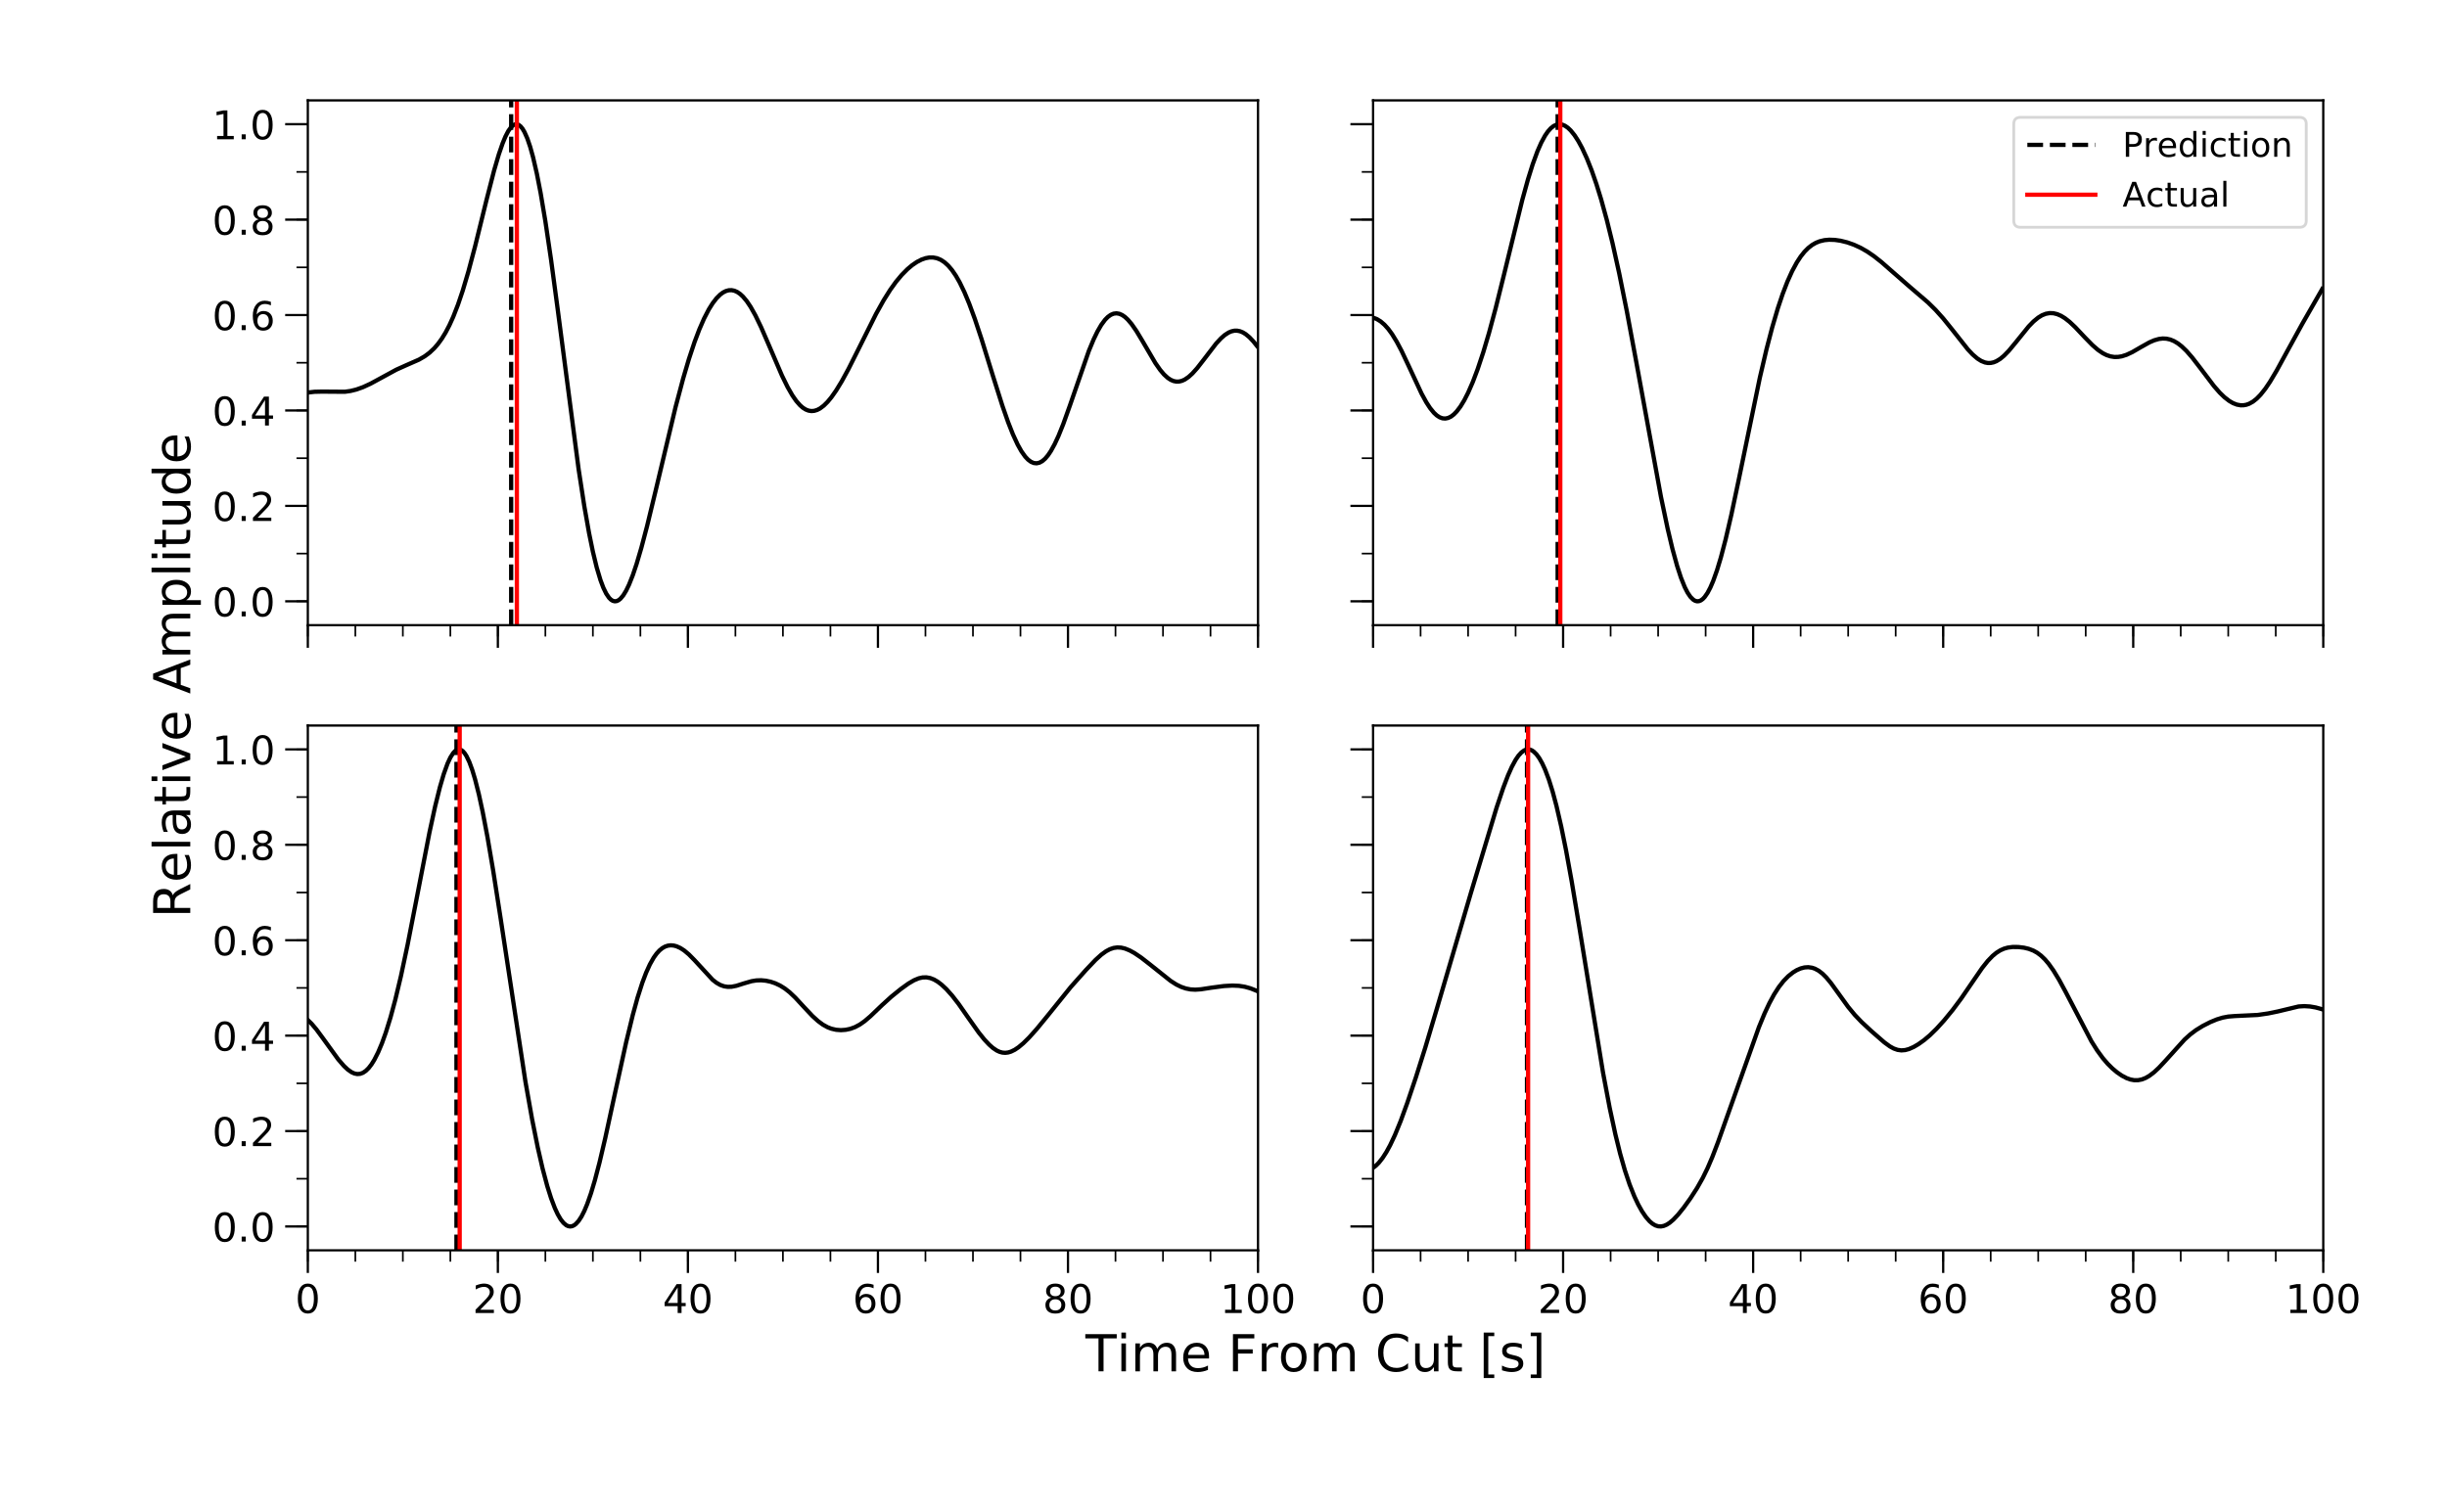 <?xml version="1.0" encoding="utf-8" standalone="no"?>
<!DOCTYPE svg PUBLIC "-//W3C//DTD SVG 1.1//EN"
  "http://www.w3.org/Graphics/SVG/1.1/DTD/svg11.dtd">
<!-- Created with matplotlib (https://matplotlib.org/) -->
<svg height="533.981pt" version="1.1" viewBox="0 0 864 533.981" width="864pt" xmlns="http://www.w3.org/2000/svg" xmlns:xlink="http://www.w3.org/1999/xlink">
 <defs>
  <style type="text/css">
*{stroke-linecap:butt;stroke-linejoin:round;}
  </style>
 </defs>
 <g id="figure_1">
  <g id="patch_1">
   <path d="M 0 533.981 
L 864 533.981 
L 864 0 
L 0 0 
z
" style="fill:#ffffff;"/>
  </g>
  <g id="axes_1">
   <g id="patch_2">
    <path d="M 108.69 220.771 
L 444.186 220.771 
L 444.186 35.44 
L 108.69 35.44 
z
" style="fill:#ffffff;"/>
   </g>
   <g id="matplotlib.axis_1">
    <g id="xtick_1">
     <g id="line2d_1">
      <defs>
       <path d="M 0 0 
L 0 8 
" id="mcd6e692f97" style="stroke:#000000;stroke-width:0.8;"/>
      </defs>
      <g>
       <use style="stroke:#000000;stroke-width:0.8;" x="108.69" xlink:href="#mcd6e692f97" y="220.771"/>
      </g>
     </g>
    </g>
    <g id="xtick_2">
     <g id="line2d_2">
      <g>
       <use style="stroke:#000000;stroke-width:0.8;" x="175.789" xlink:href="#mcd6e692f97" y="220.771"/>
      </g>
     </g>
    </g>
    <g id="xtick_3">
     <g id="line2d_3">
      <g>
       <use style="stroke:#000000;stroke-width:0.8;" x="242.888" xlink:href="#mcd6e692f97" y="220.771"/>
      </g>
     </g>
    </g>
    <g id="xtick_4">
     <g id="line2d_4">
      <g>
       <use style="stroke:#000000;stroke-width:0.8;" x="309.988" xlink:href="#mcd6e692f97" y="220.771"/>
      </g>
     </g>
    </g>
    <g id="xtick_5">
     <g id="line2d_5">
      <g>
       <use style="stroke:#000000;stroke-width:0.8;" x="377.087" xlink:href="#mcd6e692f97" y="220.771"/>
      </g>
     </g>
    </g>
    <g id="xtick_6">
     <g id="line2d_6">
      <g>
       <use style="stroke:#000000;stroke-width:0.8;" x="444.186" xlink:href="#mcd6e692f97" y="220.771"/>
      </g>
     </g>
    </g>
    <g id="xtick_7">
     <g id="line2d_7">
      <defs>
       <path d="M 0 0 
L 0 4 
" id="md5cf415e81" style="stroke:#000000;stroke-width:0.6;"/>
      </defs>
      <g>
       <use style="stroke:#000000;stroke-width:0.6;" x="108.69" xlink:href="#md5cf415e81" y="220.771"/>
      </g>
     </g>
    </g>
    <g id="xtick_8">
     <g id="line2d_8">
      <g>
       <use style="stroke:#000000;stroke-width:0.6;" x="125.465" xlink:href="#md5cf415e81" y="220.771"/>
      </g>
     </g>
    </g>
    <g id="xtick_9">
     <g id="line2d_9">
      <g>
       <use style="stroke:#000000;stroke-width:0.6;" x="142.24" xlink:href="#md5cf415e81" y="220.771"/>
      </g>
     </g>
    </g>
    <g id="xtick_10">
     <g id="line2d_10">
      <g>
       <use style="stroke:#000000;stroke-width:0.6;" x="159.014" xlink:href="#md5cf415e81" y="220.771"/>
      </g>
     </g>
    </g>
    <g id="xtick_11">
     <g id="line2d_11">
      <g>
       <use style="stroke:#000000;stroke-width:0.6;" x="175.789" xlink:href="#md5cf415e81" y="220.771"/>
      </g>
     </g>
    </g>
    <g id="xtick_12">
     <g id="line2d_12">
      <g>
       <use style="stroke:#000000;stroke-width:0.6;" x="192.564" xlink:href="#md5cf415e81" y="220.771"/>
      </g>
     </g>
    </g>
    <g id="xtick_13">
     <g id="line2d_13">
      <g>
       <use style="stroke:#000000;stroke-width:0.6;" x="209.339" xlink:href="#md5cf415e81" y="220.771"/>
      </g>
     </g>
    </g>
    <g id="xtick_14">
     <g id="line2d_14">
      <g>
       <use style="stroke:#000000;stroke-width:0.6;" x="226.114" xlink:href="#md5cf415e81" y="220.771"/>
      </g>
     </g>
    </g>
    <g id="xtick_15">
     <g id="line2d_15">
      <g>
       <use style="stroke:#000000;stroke-width:0.6;" x="242.888" xlink:href="#md5cf415e81" y="220.771"/>
      </g>
     </g>
    </g>
    <g id="xtick_16">
     <g id="line2d_16">
      <g>
       <use style="stroke:#000000;stroke-width:0.6;" x="259.663" xlink:href="#md5cf415e81" y="220.771"/>
      </g>
     </g>
    </g>
    <g id="xtick_17">
     <g id="line2d_17">
      <g>
       <use style="stroke:#000000;stroke-width:0.6;" x="276.438" xlink:href="#md5cf415e81" y="220.771"/>
      </g>
     </g>
    </g>
    <g id="xtick_18">
     <g id="line2d_18">
      <g>
       <use style="stroke:#000000;stroke-width:0.6;" x="293.213" xlink:href="#md5cf415e81" y="220.771"/>
      </g>
     </g>
    </g>
    <g id="xtick_19">
     <g id="line2d_19">
      <g>
       <use style="stroke:#000000;stroke-width:0.6;" x="309.988" xlink:href="#md5cf415e81" y="220.771"/>
      </g>
     </g>
    </g>
    <g id="xtick_20">
     <g id="line2d_20">
      <g>
       <use style="stroke:#000000;stroke-width:0.6;" x="326.763" xlink:href="#md5cf415e81" y="220.771"/>
      </g>
     </g>
    </g>
    <g id="xtick_21">
     <g id="line2d_21">
      <g>
       <use style="stroke:#000000;stroke-width:0.6;" x="343.537" xlink:href="#md5cf415e81" y="220.771"/>
      </g>
     </g>
    </g>
    <g id="xtick_22">
     <g id="line2d_22">
      <g>
       <use style="stroke:#000000;stroke-width:0.6;" x="360.312" xlink:href="#md5cf415e81" y="220.771"/>
      </g>
     </g>
    </g>
    <g id="xtick_23">
     <g id="line2d_23">
      <g>
       <use style="stroke:#000000;stroke-width:0.6;" x="377.087" xlink:href="#md5cf415e81" y="220.771"/>
      </g>
     </g>
    </g>
    <g id="xtick_24">
     <g id="line2d_24">
      <g>
       <use style="stroke:#000000;stroke-width:0.6;" x="393.862" xlink:href="#md5cf415e81" y="220.771"/>
      </g>
     </g>
    </g>
    <g id="xtick_25">
     <g id="line2d_25">
      <g>
       <use style="stroke:#000000;stroke-width:0.6;" x="410.637" xlink:href="#md5cf415e81" y="220.771"/>
      </g>
     </g>
    </g>
    <g id="xtick_26">
     <g id="line2d_26">
      <g>
       <use style="stroke:#000000;stroke-width:0.6;" x="427.411" xlink:href="#md5cf415e81" y="220.771"/>
      </g>
     </g>
    </g>
    <g id="xtick_27">
     <g id="line2d_27">
      <g>
       <use style="stroke:#000000;stroke-width:0.6;" x="444.186" xlink:href="#md5cf415e81" y="220.771"/>
      </g>
     </g>
    </g>
   </g>
   <g id="matplotlib.axis_2">
    <g id="ytick_1">
     <g id="line2d_28">
      <defs>
       <path d="M 0 0 
L -8 0 
" id="m0a965adb7a" style="stroke:#000000;stroke-width:0.8;"/>
      </defs>
      <g>
       <use style="stroke:#000000;stroke-width:0.8;" x="108.69" xlink:href="#m0a965adb7a" y="212.347"/>
      </g>
     </g>
     <g id="text_1">
      <!-- 0.0 -->
      <defs>
       <path d="M 31.781 66.406 
Q 24.172 66.406 20.328 58.906 
Q 16.5 51.422 16.5 36.375 
Q 16.5 21.391 20.328 13.891 
Q 24.172 6.391 31.781 6.391 
Q 39.453 6.391 43.281 13.891 
Q 47.125 21.391 47.125 36.375 
Q 47.125 51.422 43.281 58.906 
Q 39.453 66.406 31.781 66.406 
z
M 31.781 74.219 
Q 44.047 74.219 50.516 64.516 
Q 56.984 54.828 56.984 36.375 
Q 56.984 17.969 50.516 8.266 
Q 44.047 -1.422 31.781 -1.422 
Q 19.531 -1.422 13.062 8.266 
Q 6.594 17.969 6.594 36.375 
Q 6.594 54.828 13.062 64.516 
Q 19.531 74.219 31.781 74.219 
z
" id="DejaVuSans-48"/>
       <path d="M 10.688 12.406 
L 21 12.406 
L 21 0 
L 10.688 0 
z
" id="DejaVuSans-46"/>
      </defs>
      <g transform="translate(74.926 217.665)scale(0.14 -0.14)">
       <use xlink:href="#DejaVuSans-48"/>
       <use x="63.623" xlink:href="#DejaVuSans-46"/>
       <use x="95.41" xlink:href="#DejaVuSans-48"/>
      </g>
     </g>
    </g>
    <g id="ytick_2">
     <g id="line2d_29">
      <g>
       <use style="stroke:#000000;stroke-width:0.8;" x="108.69" xlink:href="#m0a965adb7a" y="178.65"/>
      </g>
     </g>
     <g id="text_2">
      <!-- 0.2 -->
      <defs>
       <path d="M 19.188 8.297 
L 53.609 8.297 
L 53.609 0 
L 7.328 0 
L 7.328 8.297 
Q 12.938 14.109 22.625 23.891 
Q 32.328 33.688 34.812 36.531 
Q 39.547 41.844 41.422 45.531 
Q 43.312 49.219 43.312 52.781 
Q 43.312 58.594 39.234 62.25 
Q 35.156 65.922 28.609 65.922 
Q 23.969 65.922 18.812 64.312 
Q 13.672 62.703 7.812 59.422 
L 7.812 69.391 
Q 13.766 71.781 18.938 73 
Q 24.125 74.219 28.422 74.219 
Q 39.75 74.219 46.484 68.547 
Q 53.219 62.891 53.219 53.422 
Q 53.219 48.922 51.531 44.891 
Q 49.859 40.875 45.406 35.406 
Q 44.188 33.984 37.641 27.219 
Q 31.109 20.453 19.188 8.297 
z
" id="DejaVuSans-50"/>
      </defs>
      <g transform="translate(74.926 183.969)scale(0.14 -0.14)">
       <use xlink:href="#DejaVuSans-48"/>
       <use x="63.623" xlink:href="#DejaVuSans-46"/>
       <use x="95.41" xlink:href="#DejaVuSans-50"/>
      </g>
     </g>
    </g>
    <g id="ytick_3">
     <g id="line2d_30">
      <g>
       <use style="stroke:#000000;stroke-width:0.8;" x="108.69" xlink:href="#m0a965adb7a" y="144.954"/>
      </g>
     </g>
     <g id="text_3">
      <!-- 0.4 -->
      <defs>
       <path d="M 37.797 64.312 
L 12.891 25.391 
L 37.797 25.391 
z
M 35.203 72.906 
L 47.609 72.906 
L 47.609 25.391 
L 58.016 25.391 
L 58.016 17.188 
L 47.609 17.188 
L 47.609 0 
L 37.797 0 
L 37.797 17.188 
L 4.891 17.188 
L 4.891 26.703 
z
" id="DejaVuSans-52"/>
      </defs>
      <g transform="translate(74.926 150.272)scale(0.14 -0.14)">
       <use xlink:href="#DejaVuSans-48"/>
       <use x="63.623" xlink:href="#DejaVuSans-46"/>
       <use x="95.41" xlink:href="#DejaVuSans-52"/>
      </g>
     </g>
    </g>
    <g id="ytick_4">
     <g id="line2d_31">
      <g>
       <use style="stroke:#000000;stroke-width:0.8;" x="108.69" xlink:href="#m0a965adb7a" y="111.257"/>
      </g>
     </g>
     <g id="text_4">
      <!-- 0.6 -->
      <defs>
       <path d="M 33.016 40.375 
Q 26.375 40.375 22.484 35.828 
Q 18.609 31.297 18.609 23.391 
Q 18.609 15.531 22.484 10.953 
Q 26.375 6.391 33.016 6.391 
Q 39.656 6.391 43.531 10.953 
Q 47.406 15.531 47.406 23.391 
Q 47.406 31.297 43.531 35.828 
Q 39.656 40.375 33.016 40.375 
z
M 52.594 71.297 
L 52.594 62.312 
Q 48.875 64.062 45.094 64.984 
Q 41.312 65.922 37.594 65.922 
Q 27.828 65.922 22.672 59.328 
Q 17.531 52.734 16.797 39.406 
Q 19.672 43.656 24.016 45.922 
Q 28.375 48.188 33.594 48.188 
Q 44.578 48.188 50.953 41.516 
Q 57.328 34.859 57.328 23.391 
Q 57.328 12.156 50.688 5.359 
Q 44.047 -1.422 33.016 -1.422 
Q 20.359 -1.422 13.672 8.266 
Q 6.984 17.969 6.984 36.375 
Q 6.984 53.656 15.188 63.938 
Q 23.391 74.219 37.203 74.219 
Q 40.922 74.219 44.703 73.484 
Q 48.484 72.75 52.594 71.297 
z
" id="DejaVuSans-54"/>
      </defs>
      <g transform="translate(74.926 116.576)scale(0.14 -0.14)">
       <use xlink:href="#DejaVuSans-48"/>
       <use x="63.623" xlink:href="#DejaVuSans-46"/>
       <use x="95.41" xlink:href="#DejaVuSans-54"/>
      </g>
     </g>
    </g>
    <g id="ytick_5">
     <g id="line2d_32">
      <g>
       <use style="stroke:#000000;stroke-width:0.8;" x="108.69" xlink:href="#m0a965adb7a" y="77.561"/>
      </g>
     </g>
     <g id="text_5">
      <!-- 0.8 -->
      <defs>
       <path d="M 31.781 34.625 
Q 24.75 34.625 20.719 30.859 
Q 16.703 27.094 16.703 20.516 
Q 16.703 13.922 20.719 10.156 
Q 24.75 6.391 31.781 6.391 
Q 38.812 6.391 42.859 10.172 
Q 46.922 13.969 46.922 20.516 
Q 46.922 27.094 42.891 30.859 
Q 38.875 34.625 31.781 34.625 
z
M 21.922 38.812 
Q 15.578 40.375 12.031 44.719 
Q 8.5 49.078 8.5 55.328 
Q 8.5 64.062 14.719 69.141 
Q 20.953 74.219 31.781 74.219 
Q 42.672 74.219 48.875 69.141 
Q 55.078 64.062 55.078 55.328 
Q 55.078 49.078 51.531 44.719 
Q 48 40.375 41.703 38.812 
Q 48.828 37.156 52.797 32.312 
Q 56.781 27.484 56.781 20.516 
Q 56.781 9.906 50.312 4.234 
Q 43.844 -1.422 31.781 -1.422 
Q 19.734 -1.422 13.25 4.234 
Q 6.781 9.906 6.781 20.516 
Q 6.781 27.484 10.781 32.312 
Q 14.797 37.156 21.922 38.812 
z
M 18.312 54.391 
Q 18.312 48.734 21.844 45.562 
Q 25.391 42.391 31.781 42.391 
Q 38.141 42.391 41.719 45.562 
Q 45.312 48.734 45.312 54.391 
Q 45.312 60.062 41.719 63.234 
Q 38.141 66.406 31.781 66.406 
Q 25.391 66.406 21.844 63.234 
Q 18.312 60.062 18.312 54.391 
z
" id="DejaVuSans-56"/>
      </defs>
      <g transform="translate(74.926 82.88)scale(0.14 -0.14)">
       <use xlink:href="#DejaVuSans-48"/>
       <use x="63.623" xlink:href="#DejaVuSans-46"/>
       <use x="95.41" xlink:href="#DejaVuSans-56"/>
      </g>
     </g>
    </g>
    <g id="ytick_6">
     <g id="line2d_33">
      <g>
       <use style="stroke:#000000;stroke-width:0.8;" x="108.69" xlink:href="#m0a965adb7a" y="43.864"/>
      </g>
     </g>
     <g id="text_6">
      <!-- 1.0 -->
      <defs>
       <path d="M 12.406 8.297 
L 28.516 8.297 
L 28.516 63.922 
L 10.984 60.406 
L 10.984 69.391 
L 28.422 72.906 
L 38.281 72.906 
L 38.281 8.297 
L 54.391 8.297 
L 54.391 0 
L 12.406 0 
z
" id="DejaVuSans-49"/>
      </defs>
      <g transform="translate(74.926 49.183)scale(0.14 -0.14)">
       <use xlink:href="#DejaVuSans-49"/>
       <use x="63.623" xlink:href="#DejaVuSans-46"/>
       <use x="95.41" xlink:href="#DejaVuSans-48"/>
      </g>
     </g>
    </g>
    <g id="ytick_7">
     <g id="line2d_34">
      <defs>
       <path d="M 0 0 
L -4 0 
" id="m9d84cd9607" style="stroke:#000000;stroke-width:0.6;"/>
      </defs>
      <g>
       <use style="stroke:#000000;stroke-width:0.6;" x="108.69" xlink:href="#m9d84cd9607" y="212.347"/>
      </g>
     </g>
    </g>
    <g id="ytick_8">
     <g id="line2d_35">
      <g>
       <use style="stroke:#000000;stroke-width:0.6;" x="108.69" xlink:href="#m9d84cd9607" y="195.498"/>
      </g>
     </g>
    </g>
    <g id="ytick_9">
     <g id="line2d_36">
      <g>
       <use style="stroke:#000000;stroke-width:0.6;" x="108.69" xlink:href="#m9d84cd9607" y="178.65"/>
      </g>
     </g>
    </g>
    <g id="ytick_10">
     <g id="line2d_37">
      <g>
       <use style="stroke:#000000;stroke-width:0.6;" x="108.69" xlink:href="#m9d84cd9607" y="161.802"/>
      </g>
     </g>
    </g>
    <g id="ytick_11">
     <g id="line2d_38">
      <g>
       <use style="stroke:#000000;stroke-width:0.6;" x="108.69" xlink:href="#m9d84cd9607" y="144.954"/>
      </g>
     </g>
    </g>
    <g id="ytick_12">
     <g id="line2d_39">
      <g>
       <use style="stroke:#000000;stroke-width:0.6;" x="108.69" xlink:href="#m9d84cd9607" y="128.105"/>
      </g>
     </g>
    </g>
    <g id="ytick_13">
     <g id="line2d_40">
      <g>
       <use style="stroke:#000000;stroke-width:0.6;" x="108.69" xlink:href="#m9d84cd9607" y="111.257"/>
      </g>
     </g>
    </g>
    <g id="ytick_14">
     <g id="line2d_41">
      <g>
       <use style="stroke:#000000;stroke-width:0.6;" x="108.69" xlink:href="#m9d84cd9607" y="94.409"/>
      </g>
     </g>
    </g>
    <g id="ytick_15">
     <g id="line2d_42">
      <g>
       <use style="stroke:#000000;stroke-width:0.6;" x="108.69" xlink:href="#m9d84cd9607" y="77.561"/>
      </g>
     </g>
    </g>
    <g id="ytick_16">
     <g id="line2d_43">
      <g>
       <use style="stroke:#000000;stroke-width:0.6;" x="108.69" xlink:href="#m9d84cd9607" y="60.712"/>
      </g>
     </g>
    </g>
    <g id="ytick_17">
     <g id="line2d_44">
      <g>
       <use style="stroke:#000000;stroke-width:0.6;" x="108.69" xlink:href="#m9d84cd9607" y="43.864"/>
      </g>
     </g>
    </g>
   </g>
   <g id="line2d_45">
    <path clip-path="url(#p85017f4fe0)" d="M 108.69 138.617 
L 111.038 138.356 
L 113.722 138.293 
L 121.774 138.352 
L 123.787 138.061 
L 125.8 137.564 
L 128.149 136.731 
L 130.833 135.495 
L 134.188 133.675 
L 139.891 130.569 
L 143.246 129.06 
L 147.943 126.996 
L 149.956 125.825 
L 151.634 124.578 
L 153.311 123.003 
L 154.653 121.455 
L 155.995 119.607 
L 157.337 117.42 
L 158.679 114.861 
L 160.021 111.9 
L 161.698 107.607 
L 163.376 102.65 
L 165.389 95.879 
L 167.737 87.033 
L 171.763 70.677 
L 174.447 60.242 
L 176.125 54.517 
L 177.467 50.621 
L 178.473 48.196 
L 179.48 46.26 
L 180.486 44.865 
L 181.157 44.259 
L 181.828 43.926 
L 182.499 43.874 
L 183.17 44.112 
L 183.841 44.647 
L 184.512 45.481 
L 185.183 46.619 
L 186.19 48.894 
L 187.196 51.847 
L 188.203 55.464 
L 189.545 61.284 
L 190.887 68.175 
L 192.564 78.143 
L 194.577 91.77 
L 196.926 109.315 
L 204.306 165.728 
L 206.319 178.808 
L 207.997 188.296 
L 209.339 194.833 
L 210.681 200.367 
L 212.023 204.858 
L 213.029 207.532 
L 214.036 209.608 
L 215.042 211.094 
L 215.713 211.763 
L 216.384 212.178 
L 217.055 212.347 
L 217.726 212.274 
L 218.397 211.969 
L 219.068 211.438 
L 220.075 210.238 
L 221.081 208.58 
L 222.088 206.499 
L 223.43 203.124 
L 224.772 199.144 
L 226.449 193.457 
L 228.462 185.827 
L 231.482 173.351 
L 238.527 143.767 
L 241.211 133.666 
L 243.224 126.849 
L 245.237 120.785 
L 246.914 116.352 
L 248.592 112.507 
L 250.269 109.268 
L 251.611 107.121 
L 252.953 105.373 
L 254.295 104.029 
L 255.302 103.289 
L 256.308 102.78 
L 257.315 102.507 
L 258.321 102.472 
L 259.328 102.679 
L 260.334 103.129 
L 261.341 103.822 
L 262.347 104.756 
L 263.689 106.365 
L 265.031 108.365 
L 266.709 111.355 
L 268.722 115.524 
L 271.406 121.708 
L 276.103 132.639 
L 278.116 136.735 
L 279.793 139.647 
L 281.135 141.576 
L 282.477 143.109 
L 283.484 143.985 
L 284.49 144.619 
L 285.497 145.011 
L 286.503 145.163 
L 287.51 145.081 
L 288.516 144.774 
L 289.522 144.253 
L 290.864 143.247 
L 292.206 141.915 
L 293.548 140.292 
L 295.226 137.905 
L 297.239 134.608 
L 299.587 130.306 
L 302.942 123.63 
L 309.317 110.855 
L 312.001 106.044 
L 314.349 102.312 
L 316.362 99.513 
L 318.375 97.097 
L 320.388 95.06 
L 322.066 93.651 
L 323.743 92.51 
L 325.421 91.652 
L 326.763 91.186 
L 328.105 90.936 
L 329.447 90.925 
L 330.789 91.18 
L 332.131 91.729 
L 333.472 92.6 
L 334.814 93.817 
L 336.156 95.4 
L 337.498 97.363 
L 338.84 99.709 
L 340.518 103.172 
L 342.195 107.188 
L 344.208 112.651 
L 346.557 119.718 
L 350.583 132.725 
L 353.938 143.321 
L 355.951 149.082 
L 357.628 153.339 
L 359.306 156.974 
L 360.648 159.368 
L 361.99 161.257 
L 362.996 162.323 
L 364.003 163.076 
L 365.009 163.508 
L 366.016 163.613 
L 367.022 163.389 
L 368.029 162.837 
L 369.035 161.962 
L 370.042 160.77 
L 371.048 159.274 
L 372.39 156.838 
L 373.732 153.945 
L 375.41 149.786 
L 377.758 143.23 
L 384.468 123.881 
L 386.145 119.85 
L 387.487 117.072 
L 388.829 114.753 
L 390.171 112.934 
L 391.178 111.913 
L 392.184 111.191 
L 393.191 110.769 
L 394.197 110.643 
L 395.204 110.804 
L 396.21 111.241 
L 397.217 111.937 
L 398.223 112.875 
L 399.565 114.457 
L 401.243 116.874 
L 403.256 120.213 
L 407.953 128.225 
L 409.63 130.625 
L 410.972 132.211 
L 412.314 133.443 
L 413.321 134.112 
L 414.327 134.552 
L 415.334 134.757 
L 416.34 134.732 
L 417.347 134.481 
L 418.353 134.016 
L 419.695 133.093 
L 421.037 131.867 
L 422.714 129.996 
L 425.063 126.974 
L 429.424 121.291 
L 431.102 119.483 
L 432.444 118.314 
L 433.786 117.446 
L 434.792 117.016 
L 435.799 116.79 
L 436.805 116.774 
L 437.812 116.972 
L 438.818 117.382 
L 439.825 117.995 
L 441.167 119.111 
L 442.509 120.531 
L 443.851 122.207 
L 443.851 122.207 
" style="fill:none;stroke:#000000;stroke-linecap:square;stroke-width:1.5;"/>
   </g>
   <g id="line2d_46">
    <path clip-path="url(#p85017f4fe0)" d="M 180.484 220.771 
L 180.484 35.44 
" style="fill:none;stroke:#000000;stroke-dasharray:5.55,2.4;stroke-dashoffset:0;stroke-width:1.5;"/>
   </g>
   <g id="line2d_47">
    <path clip-path="url(#p85017f4fe0)" d="M 182.499 220.771 
L 182.499 35.44 
" style="fill:none;stroke:#ff0000;stroke-linecap:square;stroke-width:1.5;"/>
   </g>
   <g id="patch_3">
    <path d="M 108.69 220.771 
L 108.69 35.44 
" style="fill:none;stroke:#000000;stroke-linecap:square;stroke-linejoin:miter;stroke-width:0.8;"/>
   </g>
   <g id="patch_4">
    <path d="M 444.186 220.771 
L 444.186 35.44 
" style="fill:none;stroke:#000000;stroke-linecap:square;stroke-linejoin:miter;stroke-width:0.8;"/>
   </g>
   <g id="patch_5">
    <path d="M 108.69 220.771 
L 444.186 220.771 
" style="fill:none;stroke:#000000;stroke-linecap:square;stroke-linejoin:miter;stroke-width:0.8;"/>
   </g>
   <g id="patch_6">
    <path d="M 108.69 35.44 
L 444.186 35.44 
" style="fill:none;stroke:#000000;stroke-linecap:square;stroke-linejoin:miter;stroke-width:0.8;"/>
   </g>
  </g>
  <g id="axes_2">
   <g id="patch_7">
    <path d="M 484.814 220.771 
L 820.31 220.771 
L 820.31 35.44 
L 484.814 35.44 
z
" style="fill:#ffffff;"/>
   </g>
   <g id="matplotlib.axis_3">
    <g id="xtick_28">
     <g id="line2d_48">
      <g>
       <use style="stroke:#000000;stroke-width:0.8;" x="484.814" xlink:href="#mcd6e692f97" y="220.771"/>
      </g>
     </g>
    </g>
    <g id="xtick_29">
     <g id="line2d_49">
      <g>
       <use style="stroke:#000000;stroke-width:0.8;" x="551.913" xlink:href="#mcd6e692f97" y="220.771"/>
      </g>
     </g>
    </g>
    <g id="xtick_30">
     <g id="line2d_50">
      <g>
       <use style="stroke:#000000;stroke-width:0.8;" x="619.012" xlink:href="#mcd6e692f97" y="220.771"/>
      </g>
     </g>
    </g>
    <g id="xtick_31">
     <g id="line2d_51">
      <g>
       <use style="stroke:#000000;stroke-width:0.8;" x="686.111" xlink:href="#mcd6e692f97" y="220.771"/>
      </g>
     </g>
    </g>
    <g id="xtick_32">
     <g id="line2d_52">
      <g>
       <use style="stroke:#000000;stroke-width:0.8;" x="753.211" xlink:href="#mcd6e692f97" y="220.771"/>
      </g>
     </g>
    </g>
    <g id="xtick_33">
     <g id="line2d_53">
      <g>
       <use style="stroke:#000000;stroke-width:0.8;" x="820.31" xlink:href="#mcd6e692f97" y="220.771"/>
      </g>
     </g>
    </g>
    <g id="xtick_34">
     <g id="line2d_54">
      <g>
       <use style="stroke:#000000;stroke-width:0.6;" x="484.814" xlink:href="#md5cf415e81" y="220.771"/>
      </g>
     </g>
    </g>
    <g id="xtick_35">
     <g id="line2d_55">
      <g>
       <use style="stroke:#000000;stroke-width:0.6;" x="501.589" xlink:href="#md5cf415e81" y="220.771"/>
      </g>
     </g>
    </g>
    <g id="xtick_36">
     <g id="line2d_56">
      <g>
       <use style="stroke:#000000;stroke-width:0.6;" x="518.363" xlink:href="#md5cf415e81" y="220.771"/>
      </g>
     </g>
    </g>
    <g id="xtick_37">
     <g id="line2d_57">
      <g>
       <use style="stroke:#000000;stroke-width:0.6;" x="535.138" xlink:href="#md5cf415e81" y="220.771"/>
      </g>
     </g>
    </g>
    <g id="xtick_38">
     <g id="line2d_58">
      <g>
       <use style="stroke:#000000;stroke-width:0.6;" x="551.913" xlink:href="#md5cf415e81" y="220.771"/>
      </g>
     </g>
    </g>
    <g id="xtick_39">
     <g id="line2d_59">
      <g>
       <use style="stroke:#000000;stroke-width:0.6;" x="568.688" xlink:href="#md5cf415e81" y="220.771"/>
      </g>
     </g>
    </g>
    <g id="xtick_40">
     <g id="line2d_60">
      <g>
       <use style="stroke:#000000;stroke-width:0.6;" x="585.463" xlink:href="#md5cf415e81" y="220.771"/>
      </g>
     </g>
    </g>
    <g id="xtick_41">
     <g id="line2d_61">
      <g>
       <use style="stroke:#000000;stroke-width:0.6;" x="602.237" xlink:href="#md5cf415e81" y="220.771"/>
      </g>
     </g>
    </g>
    <g id="xtick_42">
     <g id="line2d_62">
      <g>
       <use style="stroke:#000000;stroke-width:0.6;" x="619.012" xlink:href="#md5cf415e81" y="220.771"/>
      </g>
     </g>
    </g>
    <g id="xtick_43">
     <g id="line2d_63">
      <g>
       <use style="stroke:#000000;stroke-width:0.6;" x="635.787" xlink:href="#md5cf415e81" y="220.771"/>
      </g>
     </g>
    </g>
    <g id="xtick_44">
     <g id="line2d_64">
      <g>
       <use style="stroke:#000000;stroke-width:0.6;" x="652.562" xlink:href="#md5cf415e81" y="220.771"/>
      </g>
     </g>
    </g>
    <g id="xtick_45">
     <g id="line2d_65">
      <g>
       <use style="stroke:#000000;stroke-width:0.6;" x="669.337" xlink:href="#md5cf415e81" y="220.771"/>
      </g>
     </g>
    </g>
    <g id="xtick_46">
     <g id="line2d_66">
      <g>
       <use style="stroke:#000000;stroke-width:0.6;" x="686.111" xlink:href="#md5cf415e81" y="220.771"/>
      </g>
     </g>
    </g>
    <g id="xtick_47">
     <g id="line2d_67">
      <g>
       <use style="stroke:#000000;stroke-width:0.6;" x="702.886" xlink:href="#md5cf415e81" y="220.771"/>
      </g>
     </g>
    </g>
    <g id="xtick_48">
     <g id="line2d_68">
      <g>
       <use style="stroke:#000000;stroke-width:0.6;" x="719.661" xlink:href="#md5cf415e81" y="220.771"/>
      </g>
     </g>
    </g>
    <g id="xtick_49">
     <g id="line2d_69">
      <g>
       <use style="stroke:#000000;stroke-width:0.6;" x="736.436" xlink:href="#md5cf415e81" y="220.771"/>
      </g>
     </g>
    </g>
    <g id="xtick_50">
     <g id="line2d_70">
      <g>
       <use style="stroke:#000000;stroke-width:0.6;" x="753.211" xlink:href="#md5cf415e81" y="220.771"/>
      </g>
     </g>
    </g>
    <g id="xtick_51">
     <g id="line2d_71">
      <g>
       <use style="stroke:#000000;stroke-width:0.6;" x="769.986" xlink:href="#md5cf415e81" y="220.771"/>
      </g>
     </g>
    </g>
    <g id="xtick_52">
     <g id="line2d_72">
      <g>
       <use style="stroke:#000000;stroke-width:0.6;" x="786.76" xlink:href="#md5cf415e81" y="220.771"/>
      </g>
     </g>
    </g>
    <g id="xtick_53">
     <g id="line2d_73">
      <g>
       <use style="stroke:#000000;stroke-width:0.6;" x="803.535" xlink:href="#md5cf415e81" y="220.771"/>
      </g>
     </g>
    </g>
    <g id="xtick_54">
     <g id="line2d_74">
      <g>
       <use style="stroke:#000000;stroke-width:0.6;" x="820.31" xlink:href="#md5cf415e81" y="220.771"/>
      </g>
     </g>
    </g>
   </g>
   <g id="matplotlib.axis_4">
    <g id="ytick_18">
     <g id="line2d_75">
      <g>
       <use style="stroke:#000000;stroke-width:0.8;" x="484.814" xlink:href="#m0a965adb7a" y="212.347"/>
      </g>
     </g>
    </g>
    <g id="ytick_19">
     <g id="line2d_76">
      <g>
       <use style="stroke:#000000;stroke-width:0.8;" x="484.814" xlink:href="#m0a965adb7a" y="178.65"/>
      </g>
     </g>
    </g>
    <g id="ytick_20">
     <g id="line2d_77">
      <g>
       <use style="stroke:#000000;stroke-width:0.8;" x="484.814" xlink:href="#m0a965adb7a" y="144.954"/>
      </g>
     </g>
    </g>
    <g id="ytick_21">
     <g id="line2d_78">
      <g>
       <use style="stroke:#000000;stroke-width:0.8;" x="484.814" xlink:href="#m0a965adb7a" y="111.257"/>
      </g>
     </g>
    </g>
    <g id="ytick_22">
     <g id="line2d_79">
      <g>
       <use style="stroke:#000000;stroke-width:0.8;" x="484.814" xlink:href="#m0a965adb7a" y="77.561"/>
      </g>
     </g>
    </g>
    <g id="ytick_23">
     <g id="line2d_80">
      <g>
       <use style="stroke:#000000;stroke-width:0.8;" x="484.814" xlink:href="#m0a965adb7a" y="43.864"/>
      </g>
     </g>
    </g>
    <g id="ytick_24">
     <g id="line2d_81">
      <g>
       <use style="stroke:#000000;stroke-width:0.6;" x="484.814" xlink:href="#m9d84cd9607" y="212.347"/>
      </g>
     </g>
    </g>
    <g id="ytick_25">
     <g id="line2d_82">
      <g>
       <use style="stroke:#000000;stroke-width:0.6;" x="484.814" xlink:href="#m9d84cd9607" y="195.498"/>
      </g>
     </g>
    </g>
    <g id="ytick_26">
     <g id="line2d_83">
      <g>
       <use style="stroke:#000000;stroke-width:0.6;" x="484.814" xlink:href="#m9d84cd9607" y="178.65"/>
      </g>
     </g>
    </g>
    <g id="ytick_27">
     <g id="line2d_84">
      <g>
       <use style="stroke:#000000;stroke-width:0.6;" x="484.814" xlink:href="#m9d84cd9607" y="161.802"/>
      </g>
     </g>
    </g>
    <g id="ytick_28">
     <g id="line2d_85">
      <g>
       <use style="stroke:#000000;stroke-width:0.6;" x="484.814" xlink:href="#m9d84cd9607" y="144.954"/>
      </g>
     </g>
    </g>
    <g id="ytick_29">
     <g id="line2d_86">
      <g>
       <use style="stroke:#000000;stroke-width:0.6;" x="484.814" xlink:href="#m9d84cd9607" y="128.105"/>
      </g>
     </g>
    </g>
    <g id="ytick_30">
     <g id="line2d_87">
      <g>
       <use style="stroke:#000000;stroke-width:0.6;" x="484.814" xlink:href="#m9d84cd9607" y="111.257"/>
      </g>
     </g>
    </g>
    <g id="ytick_31">
     <g id="line2d_88">
      <g>
       <use style="stroke:#000000;stroke-width:0.6;" x="484.814" xlink:href="#m9d84cd9607" y="94.409"/>
      </g>
     </g>
    </g>
    <g id="ytick_32">
     <g id="line2d_89">
      <g>
       <use style="stroke:#000000;stroke-width:0.6;" x="484.814" xlink:href="#m9d84cd9607" y="77.561"/>
      </g>
     </g>
    </g>
    <g id="ytick_33">
     <g id="line2d_90">
      <g>
       <use style="stroke:#000000;stroke-width:0.6;" x="484.814" xlink:href="#m9d84cd9607" y="60.712"/>
      </g>
     </g>
    </g>
    <g id="ytick_34">
     <g id="line2d_91">
      <g>
       <use style="stroke:#000000;stroke-width:0.6;" x="484.814" xlink:href="#m9d84cd9607" y="43.864"/>
      </g>
     </g>
    </g>
   </g>
   <g id="line2d_92">
    <path clip-path="url(#p4f9b82aff3)" d="M 484.814 112.165 
L 486.156 112.69 
L 487.498 113.517 
L 488.84 114.671 
L 490.182 116.165 
L 491.524 117.999 
L 493.201 120.743 
L 494.879 123.922 
L 497.227 128.889 
L 501.924 138.983 
L 503.602 142.048 
L 504.944 144.112 
L 506.286 145.76 
L 507.292 146.693 
L 508.298 147.35 
L 509.305 147.722 
L 510.311 147.805 
L 511.318 147.601 
L 512.324 147.113 
L 513.331 146.349 
L 514.337 145.317 
L 515.679 143.541 
L 517.021 141.327 
L 518.363 138.696 
L 520.041 134.85 
L 521.718 130.415 
L 523.731 124.362 
L 525.744 117.575 
L 528.093 108.851 
L 531.112 96.692 
L 537.487 70.631 
L 539.5 63.36 
L 541.177 58.002 
L 542.855 53.417 
L 544.197 50.367 
L 545.539 47.898 
L 546.545 46.435 
L 547.552 45.306 
L 548.558 44.507 
L 549.565 44.029 
L 550.571 43.864 
L 551.578 44 
L 552.584 44.423 
L 553.59 45.12 
L 554.597 46.078 
L 555.939 47.74 
L 557.281 49.82 
L 558.623 52.296 
L 560.3 55.932 
L 561.978 60.157 
L 563.655 64.973 
L 565.333 70.39 
L 567.346 77.696 
L 569.359 85.877 
L 571.707 96.478 
L 574.391 109.817 
L 577.746 127.836 
L 586.469 175.492 
L 588.818 186.684 
L 590.495 193.759 
L 592.173 199.88 
L 593.515 203.99 
L 594.857 207.33 
L 595.863 209.298 
L 596.869 210.786 
L 597.876 211.785 
L 598.547 212.176 
L 599.218 212.345 
L 599.889 212.293 
L 600.56 212.021 
L 601.231 211.531 
L 601.902 210.826 
L 602.908 209.374 
L 603.915 207.463 
L 604.921 205.112 
L 606.263 201.338 
L 607.605 196.891 
L 609.283 190.505 
L 611.296 181.848 
L 613.98 169.151 
L 621.361 133.439 
L 623.709 123.408 
L 625.722 115.685 
L 627.735 108.847 
L 629.413 103.849 
L 631.09 99.491 
L 632.768 95.766 
L 634.445 92.663 
L 635.787 90.611 
L 637.129 88.921 
L 638.471 87.569 
L 639.813 86.523 
L 641.155 85.749 
L 642.497 85.21 
L 644.174 84.811 
L 645.852 84.657 
L 647.865 84.725 
L 649.878 85.015 
L 652.226 85.594 
L 654.575 86.419 
L 656.923 87.494 
L 659.272 88.83 
L 661.62 90.43 
L 664.304 92.546 
L 668.33 96.075 
L 674.369 101.345 
L 680.744 106.805 
L 683.428 109.451 
L 686.111 112.442 
L 689.131 116.185 
L 694.834 123.398 
L 696.512 125.176 
L 698.189 126.617 
L 699.531 127.466 
L 700.873 128.003 
L 701.88 128.184 
L 702.886 128.169 
L 703.893 127.958 
L 704.899 127.555 
L 706.241 126.735 
L 707.583 125.624 
L 709.261 123.9 
L 711.609 121.071 
L 716.306 115.263 
L 717.984 113.538 
L 719.661 112.156 
L 721.003 111.341 
L 722.345 110.809 
L 723.687 110.568 
L 725.029 110.616 
L 726.371 110.942 
L 727.713 111.525 
L 729.055 112.344 
L 730.733 113.653 
L 732.745 115.55 
L 736.1 119.107 
L 738.784 121.85 
L 740.797 123.59 
L 742.475 124.728 
L 743.817 125.4 
L 745.159 125.844 
L 746.501 126.058 
L 747.843 126.047 
L 749.185 125.827 
L 750.862 125.29 
L 752.875 124.347 
L 755.895 122.6 
L 758.914 120.911 
L 760.592 120.183 
L 762.269 119.703 
L 763.611 119.541 
L 764.953 119.604 
L 766.295 119.909 
L 767.637 120.465 
L 768.979 121.27 
L 770.321 122.313 
L 771.999 123.922 
L 774.012 126.223 
L 776.695 129.703 
L 781.728 136.346 
L 783.741 138.645 
L 785.418 140.271 
L 787.096 141.575 
L 788.438 142.355 
L 789.78 142.878 
L 791.122 143.125 
L 792.128 143.118 
L 793.135 142.94 
L 794.141 142.585 
L 795.483 141.834 
L 796.825 140.767 
L 798.167 139.395 
L 799.845 137.286 
L 801.522 134.801 
L 803.871 130.85 
L 807.561 124.084 
L 812.929 114.309 
L 819.975 102.028 
L 819.975 102.028 
" style="fill:none;stroke:#000000;stroke-linecap:square;stroke-width:1.5;"/>
   </g>
   <g id="line2d_93">
    <path clip-path="url(#p4f9b82aff3)" d="M 549.98 220.771 
L 549.98 35.44 
" style="fill:none;stroke:#000000;stroke-dasharray:5.55,2.4;stroke-dashoffset:0;stroke-width:1.5;"/>
   </g>
   <g id="line2d_94">
    <path clip-path="url(#p4f9b82aff3)" d="M 550.917 220.771 
L 550.917 35.44 
" style="fill:none;stroke:#ff0000;stroke-linecap:square;stroke-width:1.5;"/>
   </g>
   <g id="patch_8">
    <path d="M 484.814 220.771 
L 484.814 35.44 
" style="fill:none;stroke:#000000;stroke-linecap:square;stroke-linejoin:miter;stroke-width:0.8;"/>
   </g>
   <g id="patch_9">
    <path d="M 820.31 220.771 
L 820.31 35.44 
" style="fill:none;stroke:#000000;stroke-linecap:square;stroke-linejoin:miter;stroke-width:0.8;"/>
   </g>
   <g id="patch_10">
    <path d="M 484.814 220.771 
L 820.31 220.771 
" style="fill:none;stroke:#000000;stroke-linecap:square;stroke-linejoin:miter;stroke-width:0.8;"/>
   </g>
   <g id="patch_11">
    <path d="M 484.814 35.44 
L 820.31 35.44 
" style="fill:none;stroke:#000000;stroke-linecap:square;stroke-linejoin:miter;stroke-width:0.8;"/>
   </g>
   <g id="legend_1">
    <g id="patch_12">
     <path d="M 713.428 80.267 
L 811.91 80.267 
Q 814.31 80.267 814.31 77.868 
L 814.31 43.84 
Q 814.31 41.44 811.91 41.44 
L 713.428 41.44 
Q 711.028 41.44 711.028 43.84 
L 711.028 77.868 
Q 711.028 80.267 713.428 80.267 
z
" style="fill:#ffffff;opacity:0.8;stroke:#cccccc;stroke-linejoin:miter;"/>
    </g>
    <g id="line2d_95">
     <path d="M 715.827 51.158 
L 739.827 51.158 
" style="fill:none;stroke:#000000;stroke-dasharray:5.55,2.4;stroke-dashoffset:0;stroke-width:1.5;"/>
    </g>
    <g id="line2d_96"/>
    <g id="text_7">
     <!-- Prediction -->
     <defs>
      <path d="M 19.672 64.797 
L 19.672 37.406 
L 32.078 37.406 
Q 38.969 37.406 42.719 40.969 
Q 46.484 44.531 46.484 51.125 
Q 46.484 57.672 42.719 61.234 
Q 38.969 64.797 32.078 64.797 
z
M 9.812 72.906 
L 32.078 72.906 
Q 44.344 72.906 50.609 67.359 
Q 56.891 61.812 56.891 51.125 
Q 56.891 40.328 50.609 34.812 
Q 44.344 29.297 32.078 29.297 
L 19.672 29.297 
L 19.672 0 
L 9.812 0 
z
" id="DejaVuSans-80"/>
      <path d="M 41.109 46.297 
Q 39.594 47.172 37.812 47.578 
Q 36.031 48 33.891 48 
Q 26.266 48 22.188 43.047 
Q 18.109 38.094 18.109 28.812 
L 18.109 0 
L 9.078 0 
L 9.078 54.688 
L 18.109 54.688 
L 18.109 46.188 
Q 20.953 51.172 25.484 53.578 
Q 30.031 56 36.531 56 
Q 37.453 56 38.578 55.875 
Q 39.703 55.766 41.062 55.516 
z
" id="DejaVuSans-114"/>
      <path d="M 56.203 29.594 
L 56.203 25.203 
L 14.891 25.203 
Q 15.484 15.922 20.484 11.062 
Q 25.484 6.203 34.422 6.203 
Q 39.594 6.203 44.453 7.469 
Q 49.312 8.734 54.109 11.281 
L 54.109 2.781 
Q 49.266 0.734 44.188 -0.344 
Q 39.109 -1.422 33.891 -1.422 
Q 20.797 -1.422 13.156 6.188 
Q 5.516 13.812 5.516 26.812 
Q 5.516 40.234 12.766 48.109 
Q 20.016 56 32.328 56 
Q 43.359 56 49.781 48.891 
Q 56.203 41.797 56.203 29.594 
z
M 47.219 32.234 
Q 47.125 39.594 43.094 43.984 
Q 39.062 48.391 32.422 48.391 
Q 24.906 48.391 20.391 44.141 
Q 15.875 39.891 15.188 32.172 
z
" id="DejaVuSans-101"/>
      <path d="M 45.406 46.391 
L 45.406 75.984 
L 54.391 75.984 
L 54.391 0 
L 45.406 0 
L 45.406 8.203 
Q 42.578 3.328 38.25 0.953 
Q 33.938 -1.422 27.875 -1.422 
Q 17.969 -1.422 11.734 6.484 
Q 5.516 14.406 5.516 27.297 
Q 5.516 40.188 11.734 48.094 
Q 17.969 56 27.875 56 
Q 33.938 56 38.25 53.625 
Q 42.578 51.266 45.406 46.391 
z
M 14.797 27.297 
Q 14.797 17.391 18.875 11.75 
Q 22.953 6.109 30.078 6.109 
Q 37.203 6.109 41.297 11.75 
Q 45.406 17.391 45.406 27.297 
Q 45.406 37.203 41.297 42.844 
Q 37.203 48.484 30.078 48.484 
Q 22.953 48.484 18.875 42.844 
Q 14.797 37.203 14.797 27.297 
z
" id="DejaVuSans-100"/>
      <path d="M 9.422 54.688 
L 18.406 54.688 
L 18.406 0 
L 9.422 0 
z
M 9.422 75.984 
L 18.406 75.984 
L 18.406 64.594 
L 9.422 64.594 
z
" id="DejaVuSans-105"/>
      <path d="M 48.781 52.594 
L 48.781 44.188 
Q 44.969 46.297 41.141 47.344 
Q 37.312 48.391 33.406 48.391 
Q 24.656 48.391 19.812 42.844 
Q 14.984 37.312 14.984 27.297 
Q 14.984 17.281 19.812 11.734 
Q 24.656 6.203 33.406 6.203 
Q 37.312 6.203 41.141 7.25 
Q 44.969 8.297 48.781 10.406 
L 48.781 2.094 
Q 45.016 0.344 40.984 -0.531 
Q 36.969 -1.422 32.422 -1.422 
Q 20.062 -1.422 12.781 6.344 
Q 5.516 14.109 5.516 27.297 
Q 5.516 40.672 12.859 48.328 
Q 20.219 56 33.016 56 
Q 37.156 56 41.109 55.141 
Q 45.062 54.297 48.781 52.594 
z
" id="DejaVuSans-99"/>
      <path d="M 18.312 70.219 
L 18.312 54.688 
L 36.812 54.688 
L 36.812 47.703 
L 18.312 47.703 
L 18.312 18.016 
Q 18.312 11.328 20.141 9.422 
Q 21.969 7.516 27.594 7.516 
L 36.812 7.516 
L 36.812 0 
L 27.594 0 
Q 17.188 0 13.234 3.875 
Q 9.281 7.766 9.281 18.016 
L 9.281 47.703 
L 2.688 47.703 
L 2.688 54.688 
L 9.281 54.688 
L 9.281 70.219 
z
" id="DejaVuSans-116"/>
      <path d="M 30.609 48.391 
Q 23.391 48.391 19.188 42.75 
Q 14.984 37.109 14.984 27.297 
Q 14.984 17.484 19.156 11.844 
Q 23.344 6.203 30.609 6.203 
Q 37.797 6.203 41.984 11.859 
Q 46.188 17.531 46.188 27.297 
Q 46.188 37.016 41.984 42.703 
Q 37.797 48.391 30.609 48.391 
z
M 30.609 56 
Q 42.328 56 49.016 48.375 
Q 55.719 40.766 55.719 27.297 
Q 55.719 13.875 49.016 6.219 
Q 42.328 -1.422 30.609 -1.422 
Q 18.844 -1.422 12.172 6.219 
Q 5.516 13.875 5.516 27.297 
Q 5.516 40.766 12.172 48.375 
Q 18.844 56 30.609 56 
z
" id="DejaVuSans-111"/>
      <path d="M 54.891 33.016 
L 54.891 0 
L 45.906 0 
L 45.906 32.719 
Q 45.906 40.484 42.875 44.328 
Q 39.844 48.188 33.797 48.188 
Q 26.516 48.188 22.312 43.547 
Q 18.109 38.922 18.109 30.906 
L 18.109 0 
L 9.078 0 
L 9.078 54.688 
L 18.109 54.688 
L 18.109 46.188 
Q 21.344 51.125 25.703 53.562 
Q 30.078 56 35.797 56 
Q 45.219 56 50.047 50.172 
Q 54.891 44.344 54.891 33.016 
z
" id="DejaVuSans-110"/>
     </defs>
     <g transform="translate(749.428 55.358)scale(0.12 -0.12)">
      <use xlink:href="#DejaVuSans-80"/>
      <use x="60.287" xlink:href="#DejaVuSans-114"/>
      <use x="101.369" xlink:href="#DejaVuSans-101"/>
      <use x="162.893" xlink:href="#DejaVuSans-100"/>
      <use x="226.369" xlink:href="#DejaVuSans-105"/>
      <use x="254.152" xlink:href="#DejaVuSans-99"/>
      <use x="309.133" xlink:href="#DejaVuSans-116"/>
      <use x="348.342" xlink:href="#DejaVuSans-105"/>
      <use x="376.125" xlink:href="#DejaVuSans-111"/>
      <use x="437.307" xlink:href="#DejaVuSans-110"/>
     </g>
    </g>
    <g id="line2d_97">
     <path d="M 715.827 68.772 
L 739.827 68.772 
" style="fill:none;stroke:#ff0000;stroke-linecap:square;stroke-width:1.5;"/>
    </g>
    <g id="line2d_98"/>
    <g id="text_8">
     <!-- Actual -->
     <defs>
      <path d="M 34.188 63.188 
L 20.797 26.906 
L 47.609 26.906 
z
M 28.609 72.906 
L 39.797 72.906 
L 67.578 0 
L 57.328 0 
L 50.688 18.703 
L 17.828 18.703 
L 11.188 0 
L 0.781 0 
z
" id="DejaVuSans-65"/>
      <path d="M 8.5 21.578 
L 8.5 54.688 
L 17.484 54.688 
L 17.484 21.922 
Q 17.484 14.156 20.5 10.266 
Q 23.531 6.391 29.594 6.391 
Q 36.859 6.391 41.078 11.031 
Q 45.312 15.672 45.312 23.688 
L 45.312 54.688 
L 54.297 54.688 
L 54.297 0 
L 45.312 0 
L 45.312 8.406 
Q 42.047 3.422 37.719 1 
Q 33.406 -1.422 27.688 -1.422 
Q 18.266 -1.422 13.375 4.438 
Q 8.5 10.297 8.5 21.578 
z
M 31.109 56 
z
" id="DejaVuSans-117"/>
      <path d="M 34.281 27.484 
Q 23.391 27.484 19.188 25 
Q 14.984 22.516 14.984 16.5 
Q 14.984 11.719 18.141 8.906 
Q 21.297 6.109 26.703 6.109 
Q 34.188 6.109 38.703 11.406 
Q 43.219 16.703 43.219 25.484 
L 43.219 27.484 
z
M 52.203 31.203 
L 52.203 0 
L 43.219 0 
L 43.219 8.297 
Q 40.141 3.328 35.547 0.953 
Q 30.953 -1.422 24.312 -1.422 
Q 15.922 -1.422 10.953 3.297 
Q 6 8.016 6 15.922 
Q 6 25.141 12.172 29.828 
Q 18.359 34.516 30.609 34.516 
L 43.219 34.516 
L 43.219 35.406 
Q 43.219 41.609 39.141 45 
Q 35.062 48.391 27.688 48.391 
Q 23 48.391 18.547 47.266 
Q 14.109 46.141 10.016 43.891 
L 10.016 52.203 
Q 14.938 54.109 19.578 55.047 
Q 24.219 56 28.609 56 
Q 40.484 56 46.344 49.844 
Q 52.203 43.703 52.203 31.203 
z
" id="DejaVuSans-97"/>
      <path d="M 9.422 75.984 
L 18.406 75.984 
L 18.406 0 
L 9.422 0 
z
" id="DejaVuSans-108"/>
     </defs>
     <g transform="translate(749.428 72.972)scale(0.12 -0.12)">
      <use xlink:href="#DejaVuSans-65"/>
      <use x="68.393" xlink:href="#DejaVuSans-99"/>
      <use x="123.373" xlink:href="#DejaVuSans-116"/>
      <use x="162.582" xlink:href="#DejaVuSans-117"/>
      <use x="225.961" xlink:href="#DejaVuSans-97"/>
      <use x="287.24" xlink:href="#DejaVuSans-108"/>
     </g>
    </g>
   </g>
  </g>
  <g id="axes_3">
   <g id="patch_13">
    <path d="M 108.69 441.541 
L 444.186 441.541 
L 444.186 256.211 
L 108.69 256.211 
z
" style="fill:#ffffff;"/>
   </g>
   <g id="matplotlib.axis_5">
    <g id="xtick_55">
     <g id="line2d_99">
      <g>
       <use style="stroke:#000000;stroke-width:0.8;" x="108.69" xlink:href="#mcd6e692f97" y="441.541"/>
      </g>
     </g>
     <g id="text_9">
      <!-- 0 -->
      <g transform="translate(104.236 463.679)scale(0.14 -0.14)">
       <use xlink:href="#DejaVuSans-48"/>
      </g>
     </g>
    </g>
    <g id="xtick_56">
     <g id="line2d_100">
      <g>
       <use style="stroke:#000000;stroke-width:0.8;" x="175.789" xlink:href="#mcd6e692f97" y="441.541"/>
      </g>
     </g>
     <g id="text_10">
      <!-- 20 -->
      <g transform="translate(166.882 463.679)scale(0.14 -0.14)">
       <use xlink:href="#DejaVuSans-50"/>
       <use x="63.623" xlink:href="#DejaVuSans-48"/>
      </g>
     </g>
    </g>
    <g id="xtick_57">
     <g id="line2d_101">
      <g>
       <use style="stroke:#000000;stroke-width:0.8;" x="242.888" xlink:href="#mcd6e692f97" y="441.541"/>
      </g>
     </g>
     <g id="text_11">
      <!-- 40 -->
      <g transform="translate(233.981 463.679)scale(0.14 -0.14)">
       <use xlink:href="#DejaVuSans-52"/>
       <use x="63.623" xlink:href="#DejaVuSans-48"/>
      </g>
     </g>
    </g>
    <g id="xtick_58">
     <g id="line2d_102">
      <g>
       <use style="stroke:#000000;stroke-width:0.8;" x="309.988" xlink:href="#mcd6e692f97" y="441.541"/>
      </g>
     </g>
     <g id="text_12">
      <!-- 60 -->
      <g transform="translate(301.08 463.679)scale(0.14 -0.14)">
       <use xlink:href="#DejaVuSans-54"/>
       <use x="63.623" xlink:href="#DejaVuSans-48"/>
      </g>
     </g>
    </g>
    <g id="xtick_59">
     <g id="line2d_103">
      <g>
       <use style="stroke:#000000;stroke-width:0.8;" x="377.087" xlink:href="#mcd6e692f97" y="441.541"/>
      </g>
     </g>
     <g id="text_13">
      <!-- 80 -->
      <g transform="translate(368.18 463.679)scale(0.14 -0.14)">
       <use xlink:href="#DejaVuSans-56"/>
       <use x="63.623" xlink:href="#DejaVuSans-48"/>
      </g>
     </g>
    </g>
    <g id="xtick_60">
     <g id="line2d_104">
      <g>
       <use style="stroke:#000000;stroke-width:0.8;" x="444.186" xlink:href="#mcd6e692f97" y="441.541"/>
      </g>
     </g>
     <g id="text_14">
      <!-- 100 -->
      <g transform="translate(430.825 463.679)scale(0.14 -0.14)">
       <use xlink:href="#DejaVuSans-49"/>
       <use x="63.623" xlink:href="#DejaVuSans-48"/>
       <use x="127.246" xlink:href="#DejaVuSans-48"/>
      </g>
     </g>
    </g>
    <g id="xtick_61">
     <g id="line2d_105">
      <g>
       <use style="stroke:#000000;stroke-width:0.6;" x="108.69" xlink:href="#md5cf415e81" y="441.541"/>
      </g>
     </g>
    </g>
    <g id="xtick_62">
     <g id="line2d_106">
      <g>
       <use style="stroke:#000000;stroke-width:0.6;" x="125.465" xlink:href="#md5cf415e81" y="441.541"/>
      </g>
     </g>
    </g>
    <g id="xtick_63">
     <g id="line2d_107">
      <g>
       <use style="stroke:#000000;stroke-width:0.6;" x="142.24" xlink:href="#md5cf415e81" y="441.541"/>
      </g>
     </g>
    </g>
    <g id="xtick_64">
     <g id="line2d_108">
      <g>
       <use style="stroke:#000000;stroke-width:0.6;" x="159.014" xlink:href="#md5cf415e81" y="441.541"/>
      </g>
     </g>
    </g>
    <g id="xtick_65">
     <g id="line2d_109">
      <g>
       <use style="stroke:#000000;stroke-width:0.6;" x="175.789" xlink:href="#md5cf415e81" y="441.541"/>
      </g>
     </g>
    </g>
    <g id="xtick_66">
     <g id="line2d_110">
      <g>
       <use style="stroke:#000000;stroke-width:0.6;" x="192.564" xlink:href="#md5cf415e81" y="441.541"/>
      </g>
     </g>
    </g>
    <g id="xtick_67">
     <g id="line2d_111">
      <g>
       <use style="stroke:#000000;stroke-width:0.6;" x="209.339" xlink:href="#md5cf415e81" y="441.541"/>
      </g>
     </g>
    </g>
    <g id="xtick_68">
     <g id="line2d_112">
      <g>
       <use style="stroke:#000000;stroke-width:0.6;" x="226.114" xlink:href="#md5cf415e81" y="441.541"/>
      </g>
     </g>
    </g>
    <g id="xtick_69">
     <g id="line2d_113">
      <g>
       <use style="stroke:#000000;stroke-width:0.6;" x="242.888" xlink:href="#md5cf415e81" y="441.541"/>
      </g>
     </g>
    </g>
    <g id="xtick_70">
     <g id="line2d_114">
      <g>
       <use style="stroke:#000000;stroke-width:0.6;" x="259.663" xlink:href="#md5cf415e81" y="441.541"/>
      </g>
     </g>
    </g>
    <g id="xtick_71">
     <g id="line2d_115">
      <g>
       <use style="stroke:#000000;stroke-width:0.6;" x="276.438" xlink:href="#md5cf415e81" y="441.541"/>
      </g>
     </g>
    </g>
    <g id="xtick_72">
     <g id="line2d_116">
      <g>
       <use style="stroke:#000000;stroke-width:0.6;" x="293.213" xlink:href="#md5cf415e81" y="441.541"/>
      </g>
     </g>
    </g>
    <g id="xtick_73">
     <g id="line2d_117">
      <g>
       <use style="stroke:#000000;stroke-width:0.6;" x="309.988" xlink:href="#md5cf415e81" y="441.541"/>
      </g>
     </g>
    </g>
    <g id="xtick_74">
     <g id="line2d_118">
      <g>
       <use style="stroke:#000000;stroke-width:0.6;" x="326.763" xlink:href="#md5cf415e81" y="441.541"/>
      </g>
     </g>
    </g>
    <g id="xtick_75">
     <g id="line2d_119">
      <g>
       <use style="stroke:#000000;stroke-width:0.6;" x="343.537" xlink:href="#md5cf415e81" y="441.541"/>
      </g>
     </g>
    </g>
    <g id="xtick_76">
     <g id="line2d_120">
      <g>
       <use style="stroke:#000000;stroke-width:0.6;" x="360.312" xlink:href="#md5cf415e81" y="441.541"/>
      </g>
     </g>
    </g>
    <g id="xtick_77">
     <g id="line2d_121">
      <g>
       <use style="stroke:#000000;stroke-width:0.6;" x="377.087" xlink:href="#md5cf415e81" y="441.541"/>
      </g>
     </g>
    </g>
    <g id="xtick_78">
     <g id="line2d_122">
      <g>
       <use style="stroke:#000000;stroke-width:0.6;" x="393.862" xlink:href="#md5cf415e81" y="441.541"/>
      </g>
     </g>
    </g>
    <g id="xtick_79">
     <g id="line2d_123">
      <g>
       <use style="stroke:#000000;stroke-width:0.6;" x="410.637" xlink:href="#md5cf415e81" y="441.541"/>
      </g>
     </g>
    </g>
    <g id="xtick_80">
     <g id="line2d_124">
      <g>
       <use style="stroke:#000000;stroke-width:0.6;" x="427.411" xlink:href="#md5cf415e81" y="441.541"/>
      </g>
     </g>
    </g>
    <g id="xtick_81">
     <g id="line2d_125">
      <g>
       <use style="stroke:#000000;stroke-width:0.6;" x="444.186" xlink:href="#md5cf415e81" y="441.541"/>
      </g>
     </g>
    </g>
   </g>
   <g id="matplotlib.axis_6">
    <g id="ytick_35">
     <g id="line2d_126">
      <g>
       <use style="stroke:#000000;stroke-width:0.8;" x="108.69" xlink:href="#m0a965adb7a" y="433.117"/>
      </g>
     </g>
     <g id="text_15">
      <!-- 0.0 -->
      <g transform="translate(74.926 438.436)scale(0.14 -0.14)">
       <use xlink:href="#DejaVuSans-48"/>
       <use x="63.623" xlink:href="#DejaVuSans-46"/>
       <use x="95.41" xlink:href="#DejaVuSans-48"/>
      </g>
     </g>
    </g>
    <g id="ytick_36">
     <g id="line2d_127">
      <g>
       <use style="stroke:#000000;stroke-width:0.8;" x="108.69" xlink:href="#m0a965adb7a" y="399.421"/>
      </g>
     </g>
     <g id="text_16">
      <!-- 0.2 -->
      <g transform="translate(74.926 404.74)scale(0.14 -0.14)">
       <use xlink:href="#DejaVuSans-48"/>
       <use x="63.623" xlink:href="#DejaVuSans-46"/>
       <use x="95.41" xlink:href="#DejaVuSans-50"/>
      </g>
     </g>
    </g>
    <g id="ytick_37">
     <g id="line2d_128">
      <g>
       <use style="stroke:#000000;stroke-width:0.8;" x="108.69" xlink:href="#m0a965adb7a" y="365.724"/>
      </g>
     </g>
     <g id="text_17">
      <!-- 0.4 -->
      <g transform="translate(74.926 371.043)scale(0.14 -0.14)">
       <use xlink:href="#DejaVuSans-48"/>
       <use x="63.623" xlink:href="#DejaVuSans-46"/>
       <use x="95.41" xlink:href="#DejaVuSans-52"/>
      </g>
     </g>
    </g>
    <g id="ytick_38">
     <g id="line2d_129">
      <g>
       <use style="stroke:#000000;stroke-width:0.8;" x="108.69" xlink:href="#m0a965adb7a" y="332.028"/>
      </g>
     </g>
     <g id="text_18">
      <!-- 0.6 -->
      <g transform="translate(74.926 337.347)scale(0.14 -0.14)">
       <use xlink:href="#DejaVuSans-48"/>
       <use x="63.623" xlink:href="#DejaVuSans-46"/>
       <use x="95.41" xlink:href="#DejaVuSans-54"/>
      </g>
     </g>
    </g>
    <g id="ytick_39">
     <g id="line2d_130">
      <g>
       <use style="stroke:#000000;stroke-width:0.8;" x="108.69" xlink:href="#m0a965adb7a" y="298.331"/>
      </g>
     </g>
     <g id="text_19">
      <!-- 0.8 -->
      <g transform="translate(74.926 303.65)scale(0.14 -0.14)">
       <use xlink:href="#DejaVuSans-48"/>
       <use x="63.623" xlink:href="#DejaVuSans-46"/>
       <use x="95.41" xlink:href="#DejaVuSans-56"/>
      </g>
     </g>
    </g>
    <g id="ytick_40">
     <g id="line2d_131">
      <g>
       <use style="stroke:#000000;stroke-width:0.8;" x="108.69" xlink:href="#m0a965adb7a" y="264.635"/>
      </g>
     </g>
     <g id="text_20">
      <!-- 1.0 -->
      <g transform="translate(74.926 269.954)scale(0.14 -0.14)">
       <use xlink:href="#DejaVuSans-49"/>
       <use x="63.623" xlink:href="#DejaVuSans-46"/>
       <use x="95.41" xlink:href="#DejaVuSans-48"/>
      </g>
     </g>
    </g>
    <g id="ytick_41">
     <g id="line2d_132">
      <g>
       <use style="stroke:#000000;stroke-width:0.6;" x="108.69" xlink:href="#m9d84cd9607" y="433.117"/>
      </g>
     </g>
    </g>
    <g id="ytick_42">
     <g id="line2d_133">
      <g>
       <use style="stroke:#000000;stroke-width:0.6;" x="108.69" xlink:href="#m9d84cd9607" y="416.269"/>
      </g>
     </g>
    </g>
    <g id="ytick_43">
     <g id="line2d_134">
      <g>
       <use style="stroke:#000000;stroke-width:0.6;" x="108.69" xlink:href="#m9d84cd9607" y="399.421"/>
      </g>
     </g>
    </g>
    <g id="ytick_44">
     <g id="line2d_135">
      <g>
       <use style="stroke:#000000;stroke-width:0.6;" x="108.69" xlink:href="#m9d84cd9607" y="382.573"/>
      </g>
     </g>
    </g>
    <g id="ytick_45">
     <g id="line2d_136">
      <g>
       <use style="stroke:#000000;stroke-width:0.6;" x="108.69" xlink:href="#m9d84cd9607" y="365.724"/>
      </g>
     </g>
    </g>
    <g id="ytick_46">
     <g id="line2d_137">
      <g>
       <use style="stroke:#000000;stroke-width:0.6;" x="108.69" xlink:href="#m9d84cd9607" y="348.876"/>
      </g>
     </g>
    </g>
    <g id="ytick_47">
     <g id="line2d_138">
      <g>
       <use style="stroke:#000000;stroke-width:0.6;" x="108.69" xlink:href="#m9d84cd9607" y="332.028"/>
      </g>
     </g>
    </g>
    <g id="ytick_48">
     <g id="line2d_139">
      <g>
       <use style="stroke:#000000;stroke-width:0.6;" x="108.69" xlink:href="#m9d84cd9607" y="315.18"/>
      </g>
     </g>
    </g>
    <g id="ytick_49">
     <g id="line2d_140">
      <g>
       <use style="stroke:#000000;stroke-width:0.6;" x="108.69" xlink:href="#m9d84cd9607" y="298.331"/>
      </g>
     </g>
    </g>
    <g id="ytick_50">
     <g id="line2d_141">
      <g>
       <use style="stroke:#000000;stroke-width:0.6;" x="108.69" xlink:href="#m9d84cd9607" y="281.483"/>
      </g>
     </g>
    </g>
    <g id="ytick_51">
     <g id="line2d_142">
      <g>
       <use style="stroke:#000000;stroke-width:0.6;" x="108.69" xlink:href="#m9d84cd9607" y="264.635"/>
      </g>
     </g>
    </g>
   </g>
   <g id="line2d_143">
    <path clip-path="url(#pd337f54d67)" d="M 108.69 360.224 
L 110.032 361.535 
L 111.709 363.514 
L 114.058 366.696 
L 119.426 374.116 
L 121.439 376.439 
L 122.781 377.699 
L 124.123 378.64 
L 125.129 379.091 
L 126.136 379.292 
L 127.142 379.217 
L 128.149 378.849 
L 129.155 378.175 
L 130.162 377.188 
L 131.168 375.884 
L 132.175 374.264 
L 133.517 371.618 
L 134.859 368.429 
L 136.201 364.704 
L 137.878 359.31 
L 139.556 353.11 
L 141.569 344.67 
L 143.917 333.637 
L 146.937 318.19 
L 151.634 294.006 
L 153.646 284.737 
L 155.324 277.985 
L 156.666 273.401 
L 158.008 269.675 
L 159.014 267.51 
L 160.021 265.927 
L 160.692 265.212 
L 161.363 264.779 
L 162.034 264.635 
L 162.705 264.784 
L 163.376 265.23 
L 164.047 265.974 
L 164.718 267.013 
L 165.724 269.117 
L 166.731 271.854 
L 167.737 275.191 
L 169.079 280.502 
L 170.421 286.695 
L 172.099 295.496 
L 174.112 307.307 
L 176.796 324.542 
L 185.519 381.952 
L 187.867 395.214 
L 189.88 405.255 
L 191.558 412.575 
L 193.235 418.866 
L 194.577 423.119 
L 195.919 426.65 
L 196.926 428.81 
L 197.932 430.541 
L 198.938 431.835 
L 199.945 432.684 
L 200.616 433.001 
L 201.287 433.117 
L 201.958 433.032 
L 202.629 432.746 
L 203.3 432.26 
L 204.306 431.156 
L 205.313 429.609 
L 206.319 427.627 
L 207.326 425.224 
L 208.668 421.396 
L 210.01 416.913 
L 211.687 410.515 
L 213.7 401.938 
L 217.055 386.469 
L 221.081 368.077 
L 223.43 358.411 
L 225.107 352.322 
L 226.785 347.066 
L 228.127 343.514 
L 229.469 340.559 
L 230.811 338.19 
L 231.817 336.783 
L 232.824 335.675 
L 233.83 334.846 
L 234.837 334.277 
L 235.843 333.945 
L 236.85 333.829 
L 237.856 333.91 
L 238.863 334.172 
L 240.205 334.774 
L 241.547 335.639 
L 243.224 337.038 
L 245.237 339.082 
L 251.611 346 
L 252.953 347.046 
L 254.295 347.818 
L 255.637 348.3 
L 256.979 348.503 
L 258.321 348.458 
L 259.999 348.13 
L 262.683 347.278 
L 265.367 346.502 
L 267.044 346.231 
L 268.722 346.173 
L 270.399 346.328 
L 272.077 346.686 
L 273.754 347.25 
L 275.432 348.039 
L 277.109 349.081 
L 278.787 350.393 
L 280.8 352.299 
L 283.819 355.567 
L 286.839 358.773 
L 288.851 360.6 
L 290.529 361.832 
L 292.206 362.76 
L 293.548 363.278 
L 295.226 363.664 
L 296.903 363.788 
L 298.581 363.673 
L 300.258 363.317 
L 301.936 362.698 
L 303.613 361.796 
L 305.291 360.615 
L 307.304 358.9 
L 311.33 355.047 
L 314.685 351.997 
L 318.04 349.28 
L 320.724 347.35 
L 322.737 346.17 
L 324.414 345.48 
L 325.756 345.181 
L 327.098 345.145 
L 328.44 345.39 
L 329.782 345.916 
L 331.124 346.706 
L 332.466 347.731 
L 334.143 349.3 
L 336.156 351.544 
L 338.505 354.575 
L 341.86 359.382 
L 345.55 364.592 
L 347.563 367.095 
L 349.241 368.888 
L 350.583 370.07 
L 351.925 370.975 
L 352.931 371.444 
L 353.938 371.719 
L 354.944 371.796 
L 355.951 371.677 
L 356.957 371.375 
L 358.299 370.719 
L 359.641 369.816 
L 361.319 368.413 
L 363.332 366.426 
L 366.016 363.432 
L 369.706 358.935 
L 378.093 348.537 
L 383.461 342.512 
L 386.816 338.985 
L 388.829 337.162 
L 390.507 335.943 
L 391.849 335.223 
L 393.191 334.764 
L 394.533 334.576 
L 395.875 334.654 
L 397.217 334.971 
L 398.894 335.651 
L 400.572 336.575 
L 402.92 338.159 
L 405.94 340.507 
L 413.321 346.388 
L 415.334 347.669 
L 417.011 348.495 
L 418.689 349.073 
L 420.366 349.402 
L 422.043 349.497 
L 424.056 349.358 
L 427.747 348.792 
L 432.108 348.217 
L 435.128 348.042 
L 437.476 348.144 
L 439.489 348.46 
L 441.502 349.015 
L 443.515 349.813 
L 443.851 349.968 
L 443.851 349.968 
" style="fill:none;stroke:#000000;stroke-linecap:square;stroke-width:1.5;"/>
   </g>
   <g id="line2d_144">
    <path clip-path="url(#pd337f54d67)" d="M 161.169 441.541 
L 161.169 256.211 
" style="fill:none;stroke:#000000;stroke-dasharray:5.55,2.4;stroke-dashoffset:0;stroke-width:1.5;"/>
   </g>
   <g id="line2d_145">
    <path clip-path="url(#pd337f54d67)" d="M 162.309 441.541 
L 162.309 256.211 
" style="fill:none;stroke:#ff0000;stroke-linecap:square;stroke-width:1.5;"/>
   </g>
   <g id="patch_14">
    <path d="M 108.69 441.541 
L 108.69 256.211 
" style="fill:none;stroke:#000000;stroke-linecap:square;stroke-linejoin:miter;stroke-width:0.8;"/>
   </g>
   <g id="patch_15">
    <path d="M 444.186 441.541 
L 444.186 256.211 
" style="fill:none;stroke:#000000;stroke-linecap:square;stroke-linejoin:miter;stroke-width:0.8;"/>
   </g>
   <g id="patch_16">
    <path d="M 108.69 441.541 
L 444.186 441.541 
" style="fill:none;stroke:#000000;stroke-linecap:square;stroke-linejoin:miter;stroke-width:0.8;"/>
   </g>
   <g id="patch_17">
    <path d="M 108.69 256.211 
L 444.186 256.211 
" style="fill:none;stroke:#000000;stroke-linecap:square;stroke-linejoin:miter;stroke-width:0.8;"/>
   </g>
  </g>
  <g id="axes_4">
   <g id="patch_18">
    <path d="M 484.814 441.541 
L 820.31 441.541 
L 820.31 256.211 
L 484.814 256.211 
z
" style="fill:#ffffff;"/>
   </g>
   <g id="matplotlib.axis_7">
    <g id="xtick_82">
     <g id="line2d_146">
      <g>
       <use style="stroke:#000000;stroke-width:0.8;" x="484.814" xlink:href="#mcd6e692f97" y="441.541"/>
      </g>
     </g>
     <g id="text_21">
      <!-- 0 -->
      <g transform="translate(480.36 463.679)scale(0.14 -0.14)">
       <use xlink:href="#DejaVuSans-48"/>
      </g>
     </g>
    </g>
    <g id="xtick_83">
     <g id="line2d_147">
      <g>
       <use style="stroke:#000000;stroke-width:0.8;" x="551.913" xlink:href="#mcd6e692f97" y="441.541"/>
      </g>
     </g>
     <g id="text_22">
      <!-- 20 -->
      <g transform="translate(543.005 463.679)scale(0.14 -0.14)">
       <use xlink:href="#DejaVuSans-50"/>
       <use x="63.623" xlink:href="#DejaVuSans-48"/>
      </g>
     </g>
    </g>
    <g id="xtick_84">
     <g id="line2d_148">
      <g>
       <use style="stroke:#000000;stroke-width:0.8;" x="619.012" xlink:href="#mcd6e692f97" y="441.541"/>
      </g>
     </g>
     <g id="text_23">
      <!-- 40 -->
      <g transform="translate(610.105 463.679)scale(0.14 -0.14)">
       <use xlink:href="#DejaVuSans-52"/>
       <use x="63.623" xlink:href="#DejaVuSans-48"/>
      </g>
     </g>
    </g>
    <g id="xtick_85">
     <g id="line2d_149">
      <g>
       <use style="stroke:#000000;stroke-width:0.8;" x="686.111" xlink:href="#mcd6e692f97" y="441.541"/>
      </g>
     </g>
     <g id="text_24">
      <!-- 60 -->
      <g transform="translate(677.204 463.679)scale(0.14 -0.14)">
       <use xlink:href="#DejaVuSans-54"/>
       <use x="63.623" xlink:href="#DejaVuSans-48"/>
      </g>
     </g>
    </g>
    <g id="xtick_86">
     <g id="line2d_150">
      <g>
       <use style="stroke:#000000;stroke-width:0.8;" x="753.211" xlink:href="#mcd6e692f97" y="441.541"/>
      </g>
     </g>
     <g id="text_25">
      <!-- 80 -->
      <g transform="translate(744.303 463.679)scale(0.14 -0.14)">
       <use xlink:href="#DejaVuSans-56"/>
       <use x="63.623" xlink:href="#DejaVuSans-48"/>
      </g>
     </g>
    </g>
    <g id="xtick_87">
     <g id="line2d_151">
      <g>
       <use style="stroke:#000000;stroke-width:0.8;" x="820.31" xlink:href="#mcd6e692f97" y="441.541"/>
      </g>
     </g>
     <g id="text_26">
      <!-- 100 -->
      <g transform="translate(806.949 463.679)scale(0.14 -0.14)">
       <use xlink:href="#DejaVuSans-49"/>
       <use x="63.623" xlink:href="#DejaVuSans-48"/>
       <use x="127.246" xlink:href="#DejaVuSans-48"/>
      </g>
     </g>
    </g>
    <g id="xtick_88">
     <g id="line2d_152">
      <g>
       <use style="stroke:#000000;stroke-width:0.6;" x="484.814" xlink:href="#md5cf415e81" y="441.541"/>
      </g>
     </g>
    </g>
    <g id="xtick_89">
     <g id="line2d_153">
      <g>
       <use style="stroke:#000000;stroke-width:0.6;" x="501.589" xlink:href="#md5cf415e81" y="441.541"/>
      </g>
     </g>
    </g>
    <g id="xtick_90">
     <g id="line2d_154">
      <g>
       <use style="stroke:#000000;stroke-width:0.6;" x="518.363" xlink:href="#md5cf415e81" y="441.541"/>
      </g>
     </g>
    </g>
    <g id="xtick_91">
     <g id="line2d_155">
      <g>
       <use style="stroke:#000000;stroke-width:0.6;" x="535.138" xlink:href="#md5cf415e81" y="441.541"/>
      </g>
     </g>
    </g>
    <g id="xtick_92">
     <g id="line2d_156">
      <g>
       <use style="stroke:#000000;stroke-width:0.6;" x="551.913" xlink:href="#md5cf415e81" y="441.541"/>
      </g>
     </g>
    </g>
    <g id="xtick_93">
     <g id="line2d_157">
      <g>
       <use style="stroke:#000000;stroke-width:0.6;" x="568.688" xlink:href="#md5cf415e81" y="441.541"/>
      </g>
     </g>
    </g>
    <g id="xtick_94">
     <g id="line2d_158">
      <g>
       <use style="stroke:#000000;stroke-width:0.6;" x="585.463" xlink:href="#md5cf415e81" y="441.541"/>
      </g>
     </g>
    </g>
    <g id="xtick_95">
     <g id="line2d_159">
      <g>
       <use style="stroke:#000000;stroke-width:0.6;" x="602.237" xlink:href="#md5cf415e81" y="441.541"/>
      </g>
     </g>
    </g>
    <g id="xtick_96">
     <g id="line2d_160">
      <g>
       <use style="stroke:#000000;stroke-width:0.6;" x="619.012" xlink:href="#md5cf415e81" y="441.541"/>
      </g>
     </g>
    </g>
    <g id="xtick_97">
     <g id="line2d_161">
      <g>
       <use style="stroke:#000000;stroke-width:0.6;" x="635.787" xlink:href="#md5cf415e81" y="441.541"/>
      </g>
     </g>
    </g>
    <g id="xtick_98">
     <g id="line2d_162">
      <g>
       <use style="stroke:#000000;stroke-width:0.6;" x="652.562" xlink:href="#md5cf415e81" y="441.541"/>
      </g>
     </g>
    </g>
    <g id="xtick_99">
     <g id="line2d_163">
      <g>
       <use style="stroke:#000000;stroke-width:0.6;" x="669.337" xlink:href="#md5cf415e81" y="441.541"/>
      </g>
     </g>
    </g>
    <g id="xtick_100">
     <g id="line2d_164">
      <g>
       <use style="stroke:#000000;stroke-width:0.6;" x="686.111" xlink:href="#md5cf415e81" y="441.541"/>
      </g>
     </g>
    </g>
    <g id="xtick_101">
     <g id="line2d_165">
      <g>
       <use style="stroke:#000000;stroke-width:0.6;" x="702.886" xlink:href="#md5cf415e81" y="441.541"/>
      </g>
     </g>
    </g>
    <g id="xtick_102">
     <g id="line2d_166">
      <g>
       <use style="stroke:#000000;stroke-width:0.6;" x="719.661" xlink:href="#md5cf415e81" y="441.541"/>
      </g>
     </g>
    </g>
    <g id="xtick_103">
     <g id="line2d_167">
      <g>
       <use style="stroke:#000000;stroke-width:0.6;" x="736.436" xlink:href="#md5cf415e81" y="441.541"/>
      </g>
     </g>
    </g>
    <g id="xtick_104">
     <g id="line2d_168">
      <g>
       <use style="stroke:#000000;stroke-width:0.6;" x="753.211" xlink:href="#md5cf415e81" y="441.541"/>
      </g>
     </g>
    </g>
    <g id="xtick_105">
     <g id="line2d_169">
      <g>
       <use style="stroke:#000000;stroke-width:0.6;" x="769.986" xlink:href="#md5cf415e81" y="441.541"/>
      </g>
     </g>
    </g>
    <g id="xtick_106">
     <g id="line2d_170">
      <g>
       <use style="stroke:#000000;stroke-width:0.6;" x="786.76" xlink:href="#md5cf415e81" y="441.541"/>
      </g>
     </g>
    </g>
    <g id="xtick_107">
     <g id="line2d_171">
      <g>
       <use style="stroke:#000000;stroke-width:0.6;" x="803.535" xlink:href="#md5cf415e81" y="441.541"/>
      </g>
     </g>
    </g>
    <g id="xtick_108">
     <g id="line2d_172">
      <g>
       <use style="stroke:#000000;stroke-width:0.6;" x="820.31" xlink:href="#md5cf415e81" y="441.541"/>
      </g>
     </g>
    </g>
   </g>
   <g id="matplotlib.axis_8">
    <g id="ytick_52">
     <g id="line2d_173">
      <g>
       <use style="stroke:#000000;stroke-width:0.8;" x="484.814" xlink:href="#m0a965adb7a" y="433.117"/>
      </g>
     </g>
    </g>
    <g id="ytick_53">
     <g id="line2d_174">
      <g>
       <use style="stroke:#000000;stroke-width:0.8;" x="484.814" xlink:href="#m0a965adb7a" y="399.421"/>
      </g>
     </g>
    </g>
    <g id="ytick_54">
     <g id="line2d_175">
      <g>
       <use style="stroke:#000000;stroke-width:0.8;" x="484.814" xlink:href="#m0a965adb7a" y="365.724"/>
      </g>
     </g>
    </g>
    <g id="ytick_55">
     <g id="line2d_176">
      <g>
       <use style="stroke:#000000;stroke-width:0.8;" x="484.814" xlink:href="#m0a965adb7a" y="332.028"/>
      </g>
     </g>
    </g>
    <g id="ytick_56">
     <g id="line2d_177">
      <g>
       <use style="stroke:#000000;stroke-width:0.8;" x="484.814" xlink:href="#m0a965adb7a" y="298.331"/>
      </g>
     </g>
    </g>
    <g id="ytick_57">
     <g id="line2d_178">
      <g>
       <use style="stroke:#000000;stroke-width:0.8;" x="484.814" xlink:href="#m0a965adb7a" y="264.635"/>
      </g>
     </g>
    </g>
    <g id="ytick_58">
     <g id="line2d_179">
      <g>
       <use style="stroke:#000000;stroke-width:0.6;" x="484.814" xlink:href="#m9d84cd9607" y="433.117"/>
      </g>
     </g>
    </g>
    <g id="ytick_59">
     <g id="line2d_180">
      <g>
       <use style="stroke:#000000;stroke-width:0.6;" x="484.814" xlink:href="#m9d84cd9607" y="416.269"/>
      </g>
     </g>
    </g>
    <g id="ytick_60">
     <g id="line2d_181">
      <g>
       <use style="stroke:#000000;stroke-width:0.6;" x="484.814" xlink:href="#m9d84cd9607" y="399.421"/>
      </g>
     </g>
    </g>
    <g id="ytick_61">
     <g id="line2d_182">
      <g>
       <use style="stroke:#000000;stroke-width:0.6;" x="484.814" xlink:href="#m9d84cd9607" y="382.573"/>
      </g>
     </g>
    </g>
    <g id="ytick_62">
     <g id="line2d_183">
      <g>
       <use style="stroke:#000000;stroke-width:0.6;" x="484.814" xlink:href="#m9d84cd9607" y="365.724"/>
      </g>
     </g>
    </g>
    <g id="ytick_63">
     <g id="line2d_184">
      <g>
       <use style="stroke:#000000;stroke-width:0.6;" x="484.814" xlink:href="#m9d84cd9607" y="348.876"/>
      </g>
     </g>
    </g>
    <g id="ytick_64">
     <g id="line2d_185">
      <g>
       <use style="stroke:#000000;stroke-width:0.6;" x="484.814" xlink:href="#m9d84cd9607" y="332.028"/>
      </g>
     </g>
    </g>
    <g id="ytick_65">
     <g id="line2d_186">
      <g>
       <use style="stroke:#000000;stroke-width:0.6;" x="484.814" xlink:href="#m9d84cd9607" y="315.18"/>
      </g>
     </g>
    </g>
    <g id="ytick_66">
     <g id="line2d_187">
      <g>
       <use style="stroke:#000000;stroke-width:0.6;" x="484.814" xlink:href="#m9d84cd9607" y="298.331"/>
      </g>
     </g>
    </g>
    <g id="ytick_67">
     <g id="line2d_188">
      <g>
       <use style="stroke:#000000;stroke-width:0.6;" x="484.814" xlink:href="#m9d84cd9607" y="281.483"/>
      </g>
     </g>
    </g>
    <g id="ytick_68">
     <g id="line2d_189">
      <g>
       <use style="stroke:#000000;stroke-width:0.6;" x="484.814" xlink:href="#m9d84cd9607" y="264.635"/>
      </g>
     </g>
    </g>
   </g>
   <g id="line2d_190">
    <path clip-path="url(#pb84f8fe164)" d="M 484.814 412.411 
L 485.82 411.638 
L 486.827 410.632 
L 488.169 408.936 
L 489.511 406.85 
L 490.853 404.392 
L 492.53 400.829 
L 494.543 395.913 
L 496.892 389.482 
L 499.911 380.509 
L 503.266 369.885 
L 507.292 356.346 
L 519.37 315.265 
L 528.428 285.193 
L 530.777 278.22 
L 532.454 273.837 
L 533.796 270.823 
L 535.138 268.337 
L 536.145 266.863 
L 537.151 265.748 
L 538.158 265.01 
L 538.829 264.734 
L 539.5 264.635 
L 540.171 264.713 
L 540.842 264.97 
L 541.513 265.405 
L 542.519 266.393 
L 543.526 267.78 
L 544.532 269.566 
L 545.539 271.754 
L 546.881 275.303 
L 548.223 279.587 
L 549.565 284.605 
L 551.242 291.872 
L 552.919 300.148 
L 554.932 311.198 
L 557.616 327.287 
L 566.004 378.782 
L 568.352 391.211 
L 570.365 400.583 
L 572.043 407.396 
L 573.72 413.289 
L 575.398 418.299 
L 577.075 422.501 
L 578.417 425.339 
L 579.759 427.744 
L 581.101 429.727 
L 582.443 431.274 
L 583.45 432.134 
L 584.456 432.727 
L 585.463 433.05 
L 586.469 433.108 
L 587.476 432.913 
L 588.482 432.484 
L 589.489 431.845 
L 590.831 430.712 
L 592.508 428.937 
L 594.521 426.439 
L 596.869 423.176 
L 599.218 419.538 
L 601.231 415.966 
L 602.908 412.529 
L 604.586 408.617 
L 606.599 403.376 
L 610.289 393 
L 621.025 362.784 
L 623.038 357.896 
L 624.716 354.31 
L 626.393 351.203 
L 628.071 348.584 
L 629.748 346.437 
L 631.426 344.723 
L 633.103 343.393 
L 634.445 342.583 
L 635.787 341.998 
L 637.129 341.649 
L 638.471 341.557 
L 639.813 341.747 
L 640.82 342.086 
L 642.161 342.812 
L 643.503 343.853 
L 644.845 345.192 
L 646.523 347.218 
L 648.871 350.465 
L 652.562 355.583 
L 654.91 358.417 
L 657.259 360.878 
L 660.614 364 
L 665.311 368.09 
L 667.324 369.55 
L 668.666 370.281 
L 670.008 370.753 
L 671.35 370.935 
L 672.692 370.827 
L 674.034 370.462 
L 675.711 369.716 
L 677.389 368.728 
L 679.402 367.288 
L 681.415 365.589 
L 683.763 363.297 
L 686.447 360.34 
L 689.466 356.65 
L 692.486 352.59 
L 696.176 347.197 
L 699.867 341.836 
L 701.88 339.309 
L 703.557 337.574 
L 704.899 336.468 
L 706.241 335.621 
L 707.583 335.022 
L 708.925 334.643 
L 710.603 334.422 
L 712.616 334.429 
L 714.629 334.67 
L 716.306 335.069 
L 717.984 335.717 
L 719.326 336.472 
L 720.668 337.481 
L 722.01 338.771 
L 723.352 340.349 
L 725.029 342.707 
L 727.042 346.021 
L 729.391 350.368 
L 738.449 367.711 
L 740.462 370.907 
L 742.475 373.669 
L 744.152 375.627 
L 745.83 377.293 
L 747.507 378.698 
L 749.185 379.85 
L 750.862 380.731 
L 752.204 381.21 
L 753.546 381.462 
L 754.888 381.464 
L 756.23 381.204 
L 757.572 380.682 
L 758.914 379.91 
L 760.592 378.632 
L 762.269 377.071 
L 764.618 374.559 
L 771.328 367.127 
L 773.341 365.312 
L 775.354 363.793 
L 777.702 362.336 
L 780.386 360.965 
L 782.734 359.995 
L 784.747 359.379 
L 786.76 358.996 
L 789.109 358.807 
L 797.161 358.423 
L 800.851 357.889 
L 804.206 357.2 
L 811.587 355.429 
L 813.6 355.31 
L 815.613 355.429 
L 817.626 355.775 
L 819.975 356.423 
L 819.975 356.423 
" style="fill:none;stroke:#000000;stroke-linecap:square;stroke-width:1.5;"/>
   </g>
   <g id="line2d_191">
    <path clip-path="url(#pb84f8fe164)" d="M 539.162 441.541 
L 539.162 256.211 
" style="fill:none;stroke:#000000;stroke-dasharray:5.55,2.4;stroke-dashoffset:0;stroke-width:1.5;"/>
   </g>
   <g id="line2d_192">
    <path clip-path="url(#pb84f8fe164)" d="M 539.553 441.541 
L 539.553 256.211 
" style="fill:none;stroke:#ff0000;stroke-linecap:square;stroke-width:1.5;"/>
   </g>
   <g id="patch_19">
    <path d="M 484.814 441.541 
L 484.814 256.211 
" style="fill:none;stroke:#000000;stroke-linecap:square;stroke-linejoin:miter;stroke-width:0.8;"/>
   </g>
   <g id="patch_20">
    <path d="M 820.31 441.541 
L 820.31 256.211 
" style="fill:none;stroke:#000000;stroke-linecap:square;stroke-linejoin:miter;stroke-width:0.8;"/>
   </g>
   <g id="patch_21">
    <path d="M 484.814 441.541 
L 820.31 441.541 
" style="fill:none;stroke:#000000;stroke-linecap:square;stroke-linejoin:miter;stroke-width:0.8;"/>
   </g>
   <g id="patch_22">
    <path d="M 484.814 256.211 
L 820.31 256.211 
" style="fill:none;stroke:#000000;stroke-linecap:square;stroke-linejoin:miter;stroke-width:0.8;"/>
   </g>
  </g>
  <g id="axes_5">
   <g id="matplotlib.axis_9">
    <g id="xtick_109">
     <g id="text_27">
      <!-- 0.0 -->
      <g style="opacity:0;" transform="translate(97.558 463.679)scale(0.14 -0.14)">
       <use xlink:href="#DejaVuSans-48"/>
       <use x="63.623" xlink:href="#DejaVuSans-46"/>
       <use x="95.41" xlink:href="#DejaVuSans-48"/>
      </g>
     </g>
    </g>
    <g id="xtick_110">
     <g id="text_28">
      <!-- 0.2 -->
      <g style="opacity:0;" transform="translate(239.882 463.679)scale(0.14 -0.14)">
       <use xlink:href="#DejaVuSans-48"/>
       <use x="63.623" xlink:href="#DejaVuSans-46"/>
       <use x="95.41" xlink:href="#DejaVuSans-50"/>
      </g>
     </g>
    </g>
    <g id="xtick_111">
     <g id="text_29">
      <!-- 0.4 -->
      <g style="opacity:0;" transform="translate(382.206 463.679)scale(0.14 -0.14)">
       <use xlink:href="#DejaVuSans-48"/>
       <use x="63.623" xlink:href="#DejaVuSans-46"/>
       <use x="95.41" xlink:href="#DejaVuSans-52"/>
      </g>
     </g>
    </g>
    <g id="xtick_112">
     <g id="text_30">
      <!-- 0.6 -->
      <g style="opacity:0;" transform="translate(524.53 463.679)scale(0.14 -0.14)">
       <use xlink:href="#DejaVuSans-48"/>
       <use x="63.623" xlink:href="#DejaVuSans-46"/>
       <use x="95.41" xlink:href="#DejaVuSans-54"/>
      </g>
     </g>
    </g>
    <g id="xtick_113">
     <g id="text_31">
      <!-- 0.8 -->
      <g style="opacity:0;" transform="translate(666.854 463.679)scale(0.14 -0.14)">
       <use xlink:href="#DejaVuSans-48"/>
       <use x="63.623" xlink:href="#DejaVuSans-46"/>
       <use x="95.41" xlink:href="#DejaVuSans-56"/>
      </g>
     </g>
    </g>
    <g id="xtick_114">
     <g id="text_32">
      <!-- 1.0 -->
      <g style="opacity:0;" transform="translate(809.178 463.679)scale(0.14 -0.14)">
       <use xlink:href="#DejaVuSans-49"/>
       <use x="63.623" xlink:href="#DejaVuSans-46"/>
       <use x="95.41" xlink:href="#DejaVuSans-48"/>
      </g>
     </g>
    </g>
    <g id="text_33">
     <!-- Time From Cut [s] -->
     <defs>
      <path d="M -0.297 72.906 
L 61.375 72.906 
L 61.375 64.594 
L 35.5 64.594 
L 35.5 0 
L 25.594 0 
L 25.594 64.594 
L -0.297 64.594 
z
" id="DejaVuSans-84"/>
      <path d="M 52 44.188 
Q 55.375 50.25 60.062 53.125 
Q 64.75 56 71.094 56 
Q 79.641 56 84.281 50.016 
Q 88.922 44.047 88.922 33.016 
L 88.922 0 
L 79.891 0 
L 79.891 32.719 
Q 79.891 40.578 77.094 44.375 
Q 74.312 48.188 68.609 48.188 
Q 61.625 48.188 57.562 43.547 
Q 53.516 38.922 53.516 30.906 
L 53.516 0 
L 44.484 0 
L 44.484 32.719 
Q 44.484 40.625 41.703 44.406 
Q 38.922 48.188 33.109 48.188 
Q 26.219 48.188 22.156 43.531 
Q 18.109 38.875 18.109 30.906 
L 18.109 0 
L 9.078 0 
L 9.078 54.688 
L 18.109 54.688 
L 18.109 46.188 
Q 21.188 51.219 25.484 53.609 
Q 29.781 56 35.688 56 
Q 41.656 56 45.828 52.969 
Q 50 49.953 52 44.188 
z
" id="DejaVuSans-109"/>
      <path id="DejaVuSans-32"/>
      <path d="M 9.812 72.906 
L 51.703 72.906 
L 51.703 64.594 
L 19.672 64.594 
L 19.672 43.109 
L 48.578 43.109 
L 48.578 34.812 
L 19.672 34.812 
L 19.672 0 
L 9.812 0 
z
" id="DejaVuSans-70"/>
      <path d="M 64.406 67.281 
L 64.406 56.891 
Q 59.422 61.531 53.781 63.812 
Q 48.141 66.109 41.797 66.109 
Q 29.297 66.109 22.656 58.469 
Q 16.016 50.828 16.016 36.375 
Q 16.016 21.969 22.656 14.328 
Q 29.297 6.688 41.797 6.688 
Q 48.141 6.688 53.781 8.984 
Q 59.422 11.281 64.406 15.922 
L 64.406 5.609 
Q 59.234 2.094 53.438 0.328 
Q 47.656 -1.422 41.219 -1.422 
Q 24.656 -1.422 15.125 8.703 
Q 5.609 18.844 5.609 36.375 
Q 5.609 53.953 15.125 64.078 
Q 24.656 74.219 41.219 74.219 
Q 47.75 74.219 53.531 72.484 
Q 59.328 70.75 64.406 67.281 
z
" id="DejaVuSans-67"/>
      <path d="M 8.594 75.984 
L 29.297 75.984 
L 29.297 69 
L 17.578 69 
L 17.578 -6.203 
L 29.297 -6.203 
L 29.297 -13.188 
L 8.594 -13.188 
z
" id="DejaVuSans-91"/>
      <path d="M 44.281 53.078 
L 44.281 44.578 
Q 40.484 46.531 36.375 47.5 
Q 32.281 48.484 27.875 48.484 
Q 21.188 48.484 17.844 46.438 
Q 14.5 44.391 14.5 40.281 
Q 14.5 37.156 16.891 35.375 
Q 19.281 33.594 26.516 31.984 
L 29.594 31.297 
Q 39.156 29.25 43.188 25.516 
Q 47.219 21.781 47.219 15.094 
Q 47.219 7.469 41.188 3.016 
Q 35.156 -1.422 24.609 -1.422 
Q 20.219 -1.422 15.453 -0.562 
Q 10.688 0.297 5.422 2 
L 5.422 11.281 
Q 10.406 8.688 15.234 7.391 
Q 20.062 6.109 24.812 6.109 
Q 31.156 6.109 34.562 8.281 
Q 37.984 10.453 37.984 14.406 
Q 37.984 18.062 35.516 20.016 
Q 33.062 21.969 24.703 23.781 
L 21.578 24.516 
Q 13.234 26.266 9.516 29.906 
Q 5.812 33.547 5.812 39.891 
Q 5.812 47.609 11.281 51.797 
Q 16.75 56 26.812 56 
Q 31.781 56 36.172 55.266 
Q 40.578 54.547 44.281 53.078 
z
" id="DejaVuSans-115"/>
      <path d="M 30.422 75.984 
L 30.422 -13.188 
L 9.719 -13.188 
L 9.719 -6.203 
L 21.391 -6.203 
L 21.391 69 
L 9.719 69 
L 9.719 75.984 
z
" id="DejaVuSans-93"/>
     </defs>
     <g transform="translate(383.257 484.268)scale(0.18 -0.18)">
      <use xlink:href="#DejaVuSans-84"/>
      <use x="61.037" xlink:href="#DejaVuSans-105"/>
      <use x="88.82" xlink:href="#DejaVuSans-109"/>
      <use x="186.232" xlink:href="#DejaVuSans-101"/>
      <use x="247.756" xlink:href="#DejaVuSans-32"/>
      <use x="279.543" xlink:href="#DejaVuSans-70"/>
      <use x="336.953" xlink:href="#DejaVuSans-114"/>
      <use x="378.035" xlink:href="#DejaVuSans-111"/>
      <use x="439.217" xlink:href="#DejaVuSans-109"/>
      <use x="536.629" xlink:href="#DejaVuSans-32"/>
      <use x="568.416" xlink:href="#DejaVuSans-67"/>
      <use x="638.24" xlink:href="#DejaVuSans-117"/>
      <use x="701.619" xlink:href="#DejaVuSans-116"/>
      <use x="740.828" xlink:href="#DejaVuSans-32"/>
      <use x="772.615" xlink:href="#DejaVuSans-91"/>
      <use x="811.629" xlink:href="#DejaVuSans-115"/>
      <use x="863.729" xlink:href="#DejaVuSans-93"/>
     </g>
    </g>
   </g>
   <g id="matplotlib.axis_10">
    <g id="ytick_69">
     <g id="text_34">
      <!-- 0.0 -->
      <g style="opacity:0;" transform="translate(74.926 446.86)scale(0.14 -0.14)">
       <use xlink:href="#DejaVuSans-48"/>
       <use x="63.623" xlink:href="#DejaVuSans-46"/>
       <use x="95.41" xlink:href="#DejaVuSans-48"/>
      </g>
     </g>
    </g>
    <g id="ytick_70">
     <g id="text_35">
      <!-- 0.2 -->
      <g style="opacity:0;" transform="translate(74.926 365.64)scale(0.14 -0.14)">
       <use xlink:href="#DejaVuSans-48"/>
       <use x="63.623" xlink:href="#DejaVuSans-46"/>
       <use x="95.41" xlink:href="#DejaVuSans-50"/>
      </g>
     </g>
    </g>
    <g id="ytick_71">
     <g id="text_36">
      <!-- 0.4 -->
      <g style="opacity:0;" transform="translate(74.926 284.42)scale(0.14 -0.14)">
       <use xlink:href="#DejaVuSans-48"/>
       <use x="63.623" xlink:href="#DejaVuSans-46"/>
       <use x="95.41" xlink:href="#DejaVuSans-52"/>
      </g>
     </g>
    </g>
    <g id="ytick_72">
     <g id="text_37">
      <!-- 0.6 -->
      <g style="opacity:0;" transform="translate(74.926 203.199)scale(0.14 -0.14)">
       <use xlink:href="#DejaVuSans-48"/>
       <use x="63.623" xlink:href="#DejaVuSans-46"/>
       <use x="95.41" xlink:href="#DejaVuSans-54"/>
      </g>
     </g>
    </g>
    <g id="ytick_73">
     <g id="text_38">
      <!-- 0.8 -->
      <g style="opacity:0;" transform="translate(74.926 121.979)scale(0.14 -0.14)">
       <use xlink:href="#DejaVuSans-48"/>
       <use x="63.623" xlink:href="#DejaVuSans-46"/>
       <use x="95.41" xlink:href="#DejaVuSans-56"/>
      </g>
     </g>
    </g>
    <g id="ytick_74">
     <g id="text_39">
      <!-- 1.0 -->
      <g style="opacity:0;" transform="translate(74.926 40.759)scale(0.14 -0.14)">
       <use xlink:href="#DejaVuSans-49"/>
       <use x="63.623" xlink:href="#DejaVuSans-46"/>
       <use x="95.41" xlink:href="#DejaVuSans-48"/>
      </g>
     </g>
    </g>
    <g id="text_40">
     <!-- Relative Amplitude -->
     <defs>
      <path d="M 44.391 34.188 
Q 47.562 33.109 50.562 29.594 
Q 53.562 26.078 56.594 19.922 
L 66.609 0 
L 56 0 
L 46.688 18.703 
Q 43.062 26.031 39.672 28.422 
Q 36.281 30.812 30.422 30.812 
L 19.672 30.812 
L 19.672 0 
L 9.812 0 
L 9.812 72.906 
L 32.078 72.906 
Q 44.578 72.906 50.734 67.672 
Q 56.891 62.453 56.891 51.906 
Q 56.891 45.016 53.688 40.469 
Q 50.484 35.938 44.391 34.188 
z
M 19.672 64.797 
L 19.672 38.922 
L 32.078 38.922 
Q 39.203 38.922 42.844 42.219 
Q 46.484 45.516 46.484 51.906 
Q 46.484 58.297 42.844 61.547 
Q 39.203 64.797 32.078 64.797 
z
" id="DejaVuSans-82"/>
      <path d="M 2.984 54.688 
L 12.5 54.688 
L 29.594 8.797 
L 46.688 54.688 
L 56.203 54.688 
L 35.688 0 
L 23.484 0 
z
" id="DejaVuSans-118"/>
      <path d="M 18.109 8.203 
L 18.109 -20.797 
L 9.078 -20.797 
L 9.078 54.688 
L 18.109 54.688 
L 18.109 46.391 
Q 20.953 51.266 25.266 53.625 
Q 29.594 56 35.594 56 
Q 45.562 56 51.781 48.094 
Q 58.016 40.188 58.016 27.297 
Q 58.016 14.406 51.781 6.484 
Q 45.562 -1.422 35.594 -1.422 
Q 29.594 -1.422 25.266 0.953 
Q 20.953 3.328 18.109 8.203 
z
M 48.688 27.297 
Q 48.688 37.203 44.609 42.844 
Q 40.531 48.484 33.406 48.484 
Q 26.266 48.484 22.188 42.844 
Q 18.109 37.203 18.109 27.297 
Q 18.109 17.391 22.188 11.75 
Q 26.266 6.109 33.406 6.109 
Q 40.531 6.109 44.609 11.75 
Q 48.688 17.391 48.688 27.297 
z
" id="DejaVuSans-112"/>
     </defs>
     <g transform="translate(67.182 324.166)rotate(-90)scale(0.18 -0.18)">
      <use xlink:href="#DejaVuSans-82"/>
      <use x="69.42" xlink:href="#DejaVuSans-101"/>
      <use x="130.943" xlink:href="#DejaVuSans-108"/>
      <use x="158.727" xlink:href="#DejaVuSans-97"/>
      <use x="220.006" xlink:href="#DejaVuSans-116"/>
      <use x="259.215" xlink:href="#DejaVuSans-105"/>
      <use x="286.998" xlink:href="#DejaVuSans-118"/>
      <use x="346.178" xlink:href="#DejaVuSans-101"/>
      <use x="407.701" xlink:href="#DejaVuSans-32"/>
      <use x="439.488" xlink:href="#DejaVuSans-65"/>
      <use x="507.896" xlink:href="#DejaVuSans-109"/>
      <use x="605.309" xlink:href="#DejaVuSans-112"/>
      <use x="668.785" xlink:href="#DejaVuSans-108"/>
      <use x="696.568" xlink:href="#DejaVuSans-105"/>
      <use x="724.352" xlink:href="#DejaVuSans-116"/>
      <use x="763.561" xlink:href="#DejaVuSans-117"/>
      <use x="826.939" xlink:href="#DejaVuSans-100"/>
      <use x="890.416" xlink:href="#DejaVuSans-101"/>
     </g>
    </g>
   </g>
  </g>
 </g>
 <defs>
  <clipPath id="p85017f4fe0">
   <rect height="185.331" width="335.496" x="108.69" y="35.44"/>
  </clipPath>
  <clipPath id="p4f9b82aff3">
   <rect height="185.331" width="335.496" x="484.814" y="35.44"/>
  </clipPath>
  <clipPath id="pd337f54d67">
   <rect height="185.331" width="335.496" x="108.69" y="256.211"/>
  </clipPath>
  <clipPath id="pb84f8fe164">
   <rect height="185.331" width="335.496" x="484.814" y="256.211"/>
  </clipPath>
 </defs>
</svg>
